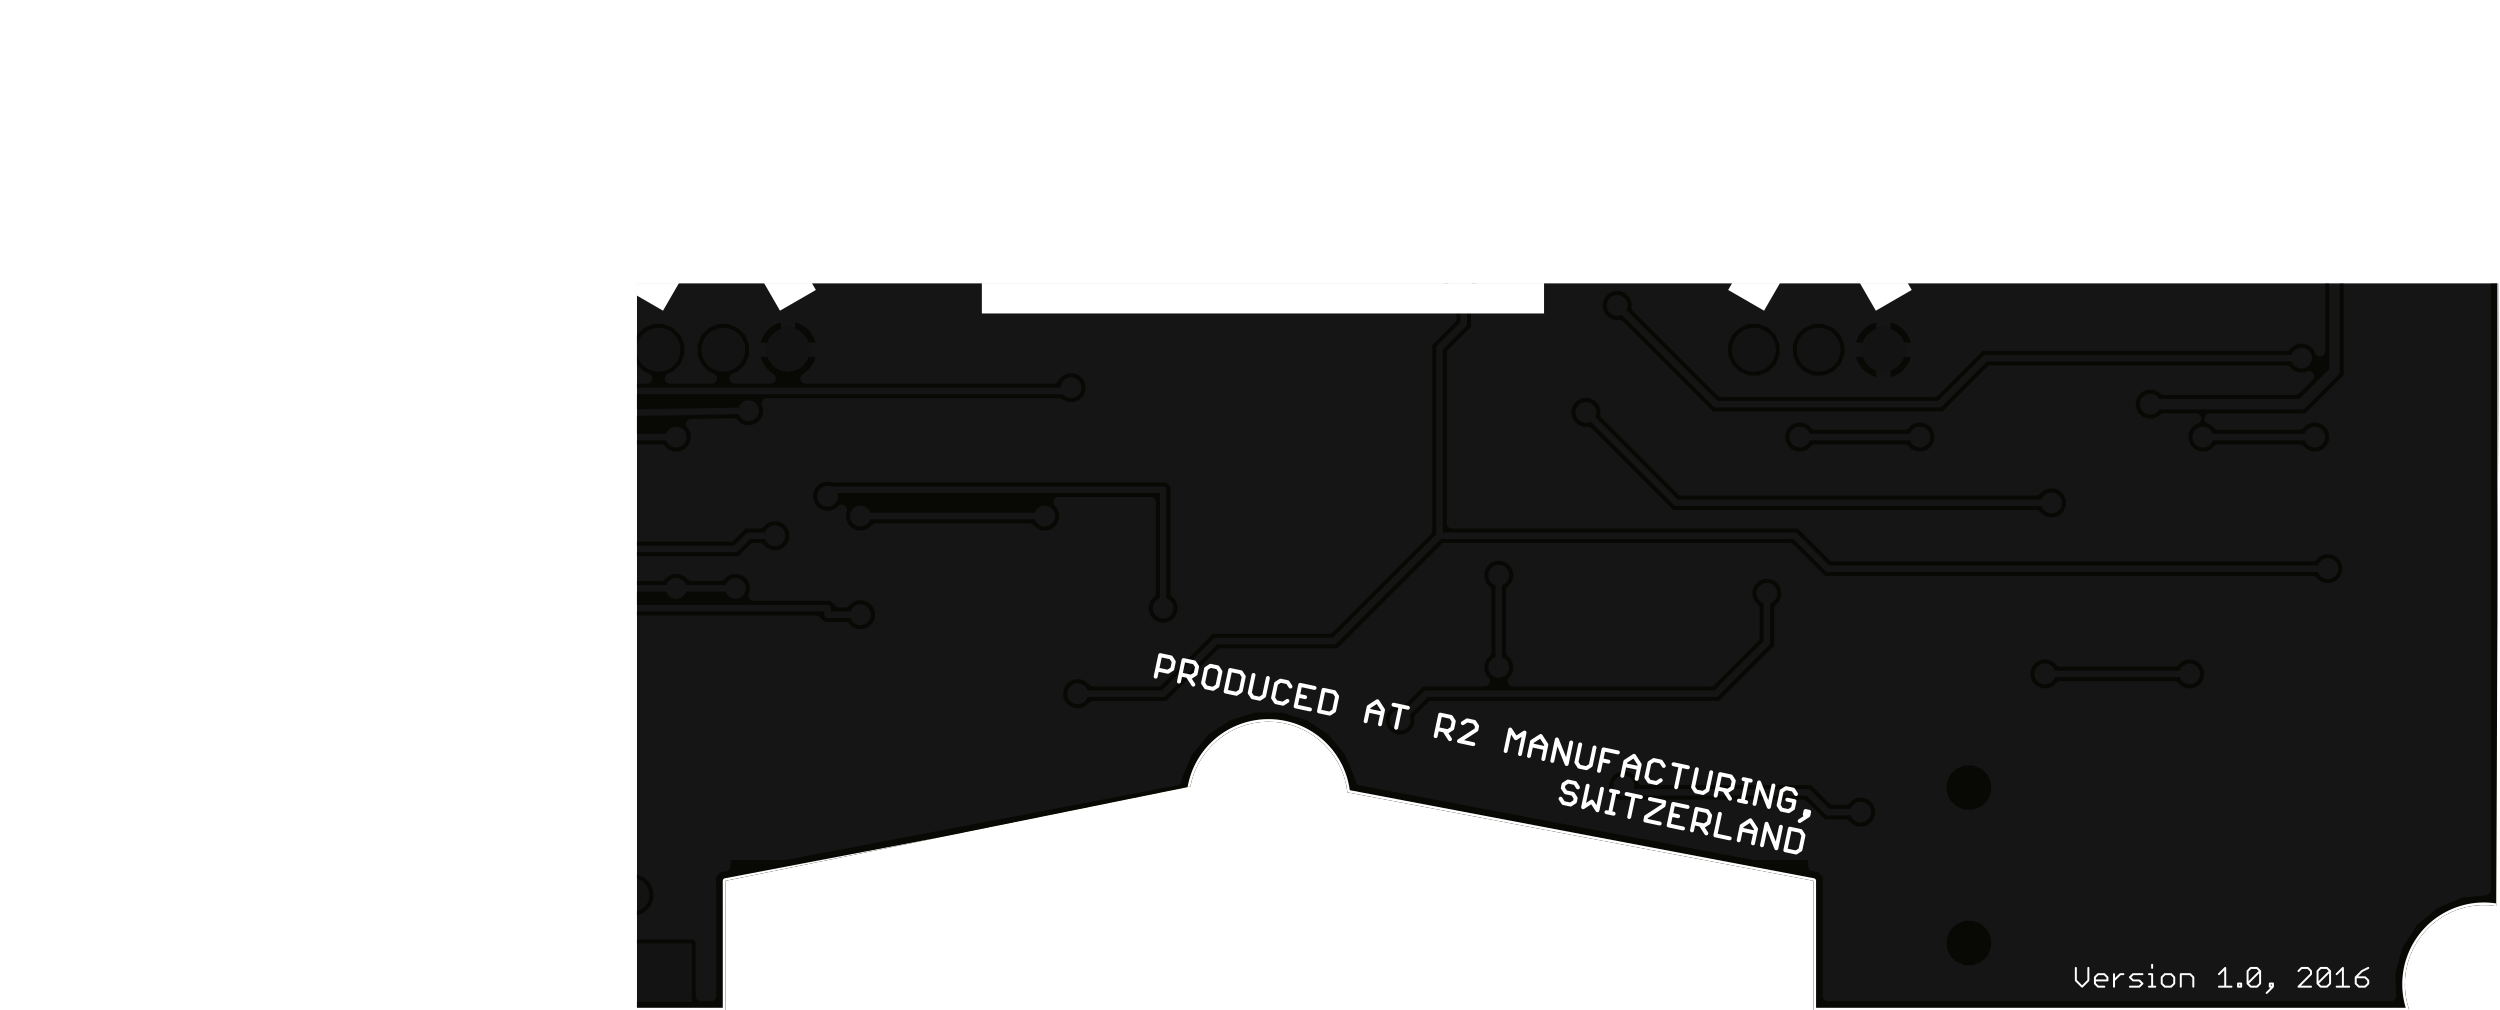 <svg xmlns="http://www.w3.org/2000/svg" id="SkYiIILex_bottom" fill-rule="evenodd" stroke-width="0" stroke-linecap="round" stroke-linejoin="round" xmlns:xlink="http://www.w3.org/1999/xlink" clip-rule="evenodd" viewBox="168.7 106.98 3799.21 1535.44"><defs><style>/*<![CDATA[ */.SkYiIILex_fr4 {color: #4D542C;}
.SkYiIILex_cu {color: lightgrey;}
.SkYiIILex_cf {color: silver;}
.SkYiIILex_sm {color: rgba(  0,   0,   0, 0.90);}
.SkYiIILex_ss {color: white;}
.SkYiIILex_sp {color: rgba(0, 0, 0, 0.0);}
.SkYiIILex_out {color: black;}/* ]]>*/</style><path id="SkzFsLIIll_pad-12" d="M37 15.326L15.326 37h-30.652L-37 15.326v-30.652L-15.326-37h30.652L37-15.326z"/><circle id="SkzFsLIIll_pad-13" r="33"/><path id="SkzFsLIIll_pad-14" d="M-62.99-62.99H62.99V62.99H-62.99z"/><circle id="SkzFsLIIll_pad-15" r="25.1"/><path id="SkzFsLIIll_pad-16" d="M-44.29-44.29h88.58v88.58h-88.58z"/><circle id="SkzFsLIIll_pad-19" r="15.845"/><circle id="SkzFsLIIll_pad-21" r="17.81"/><path id="SkzFsLIIll_pad-22" d="M-17.81-17.81h35.62v35.62h-35.62z"/><path id="SkzFsLIIll_pad-12" d="M37 15.326L15.326 37h-30.652L-37 15.326v-30.652L-15.326-37h30.652L37-15.326z"/><circle id="SkzFsLIIll_pad-13" r="33"/><path id="SkzFsLIIll_pad-14" d="M-62.99-62.99H62.99V62.99H-62.99z"/><circle id="SkzFsLIIll_pad-15" r="25.1"/><path id="SkzFsLIIll_pad-16" d="M-44.29-44.29h88.58v88.58h-88.58z"/><circle id="SkzFsLIIll_pad-19" r="15.845"/><circle id="SkzFsLIIll_pad-21" r="17.81"/><path id="SkzFsLIIll_pad-22" d="M-17.81-17.81h35.62v35.62h-35.62z"/><path id="BJQYj88Ilx_pad-15" d="M-427.165-220.47h854.33v440.94h-854.33z"/><path id="SkzFsLIIll_pad-12" d="M37 15.326L15.326 37h-30.652L-37 15.326v-30.652L-15.326-37h30.652L37-15.326z"/><circle id="SkzFsLIIll_pad-13" r="33"/><path id="SkzFsLIIll_pad-14" d="M-62.99-62.99H62.99V62.99H-62.99z"/><circle id="SkzFsLIIll_pad-15" r="25.1"/><path id="SkzFsLIIll_pad-16" d="M-44.29-44.29h88.58v88.58h-88.58z"/><circle id="SkzFsLIIll_pad-19" r="15.845"/><circle id="SkzFsLIIll_pad-21" r="17.81"/><path id="SkzFsLIIll_pad-22" d="M-17.81-17.81h35.62v35.62h-35.62z"/><path id="SkzFsLIIll_pad-12" d="M37 15.326L15.326 37h-30.652L-37 15.326v-30.652L-15.326-37h30.652L37-15.326z"/><circle id="SkzFsLIIll_pad-13" r="33"/><path id="SkzFsLIIll_pad-14" d="M-62.99-62.99H62.99V62.99H-62.99z"/><circle id="SkzFsLIIll_pad-15" r="25.1"/><path id="SkzFsLIIll_pad-16" d="M-44.29-44.29h88.58v88.58h-88.58z"/><circle id="SkzFsLIIll_pad-19" r="15.845"/><circle id="SkzFsLIIll_pad-21" r="17.81"/><path id="SkzFsLIIll_pad-22" d="M-17.81-17.81h35.62v35.62h-35.62z"/><path id="BJQYj88Ilx_pad-15" d="M-427.165-220.47h854.33v440.94h-854.33z"/><path id="SkzFsLIIll_pad-12" d="M37 15.326L15.326 37h-30.652L-37 15.326v-30.652L-15.326-37h30.652L37-15.326z"/><circle id="SkzFsLIIll_pad-13" r="33"/><path id="SkzFsLIIll_pad-14" d="M-62.99-62.99H62.99V62.99H-62.99z"/><circle id="SkzFsLIIll_pad-15" r="25.1"/><path id="SkzFsLIIll_pad-16" d="M-44.29-44.29h88.58v88.58h-88.58z"/><circle id="SkzFsLIIll_pad-19" r="15.845"/><circle id="SkzFsLIIll_pad-21" r="17.81"/><path id="SkzFsLIIll_pad-22" d="M-17.81-17.81h35.62v35.62h-35.62z"/><path id="SkzFsLIIll_pad-12" d="M37 15.326L15.326 37h-30.652L-37 15.326v-30.652L-15.326-37h30.652L37-15.326z"/><circle id="SkzFsLIIll_pad-13" r="33"/><path id="SkzFsLIIll_pad-14" d="M-62.99-62.99H62.99V62.99H-62.99z"/><circle id="SkzFsLIIll_pad-15" r="25.1"/><path id="SkzFsLIIll_pad-16" d="M-44.29-44.29h88.58v88.58h-88.58z"/><circle id="SkzFsLIIll_pad-19" r="15.845"/><circle id="SkzFsLIIll_pad-21" r="17.81"/><path id="SkzFsLIIll_pad-22" d="M-17.81-17.81h35.62v35.62h-35.62z"/><path id="BJQYj88Ilx_pad-15" d="M-427.165-220.47h854.33v440.94h-854.33z"/><path id="SkzFsLIIll_pad-12" d="M37 15.326L15.326 37h-30.652L-37 15.326v-30.652L-15.326-37h30.652L37-15.326z"/><circle id="SkzFsLIIll_pad-13" r="33"/><path id="SkzFsLIIll_pad-14" d="M-62.99-62.99H62.99V62.99H-62.99z"/><circle id="SkzFsLIIll_pad-15" r="25.1"/><path id="SkzFsLIIll_pad-16" d="M-44.29-44.29h88.58v88.58h-88.58z"/><circle id="SkzFsLIIll_pad-19" r="15.845"/><circle id="SkzFsLIIll_pad-21" r="17.81"/><path id="SkzFsLIIll_pad-22" d="M-17.81-17.81h35.62v35.62h-35.62z"/><path id="SkzFsLIIll_pad-12" d="M37 15.326L15.326 37h-30.652L-37 15.326v-30.652L-15.326-37h30.652L37-15.326z"/><circle id="SkzFsLIIll_pad-13" r="33"/><path id="SkzFsLIIll_pad-14" d="M-62.99-62.99H62.99V62.99H-62.99z"/><circle id="SkzFsLIIll_pad-15" r="25.1"/><path id="SkzFsLIIll_pad-16" d="M-44.29-44.29h88.58v88.58h-88.58z"/><circle id="SkzFsLIIll_pad-19" r="15.845"/><circle id="SkzFsLIIll_pad-21" r="17.81"/><path id="SkzFsLIIll_pad-22" d="M-17.81-17.81h35.62v35.62h-35.62z"/><path id="BJQYj88Ilx_pad-15" d="M-427.165-220.47h854.33v440.94h-854.33z"/><path id="H1BYiUUIxl_pad-12" d="M39 16.154L16.154 39h-32.308L-39 16.154v-32.308L-16.154-39h32.308L39-16.154z"/><circle id="H1BYiUUIxl_pad-13" r="35"/><path id="H1BYiUUIxl_pad-14" d="M-64.99-64.99H64.99V64.99H-64.99z"/><circle id="H1BYiUUIxl_pad-15" r="27.1"/><path id="H1BYiUUIxl_pad-16" d="M-46.29-46.29h92.58v92.58h-92.58z"/><circle id="H1BYiUUIxl_pad-18" r="25.62"/><path id="SkzFsLIIll_pad-12" d="M37 15.326L15.326 37h-30.652L-37 15.326v-30.652L-15.326-37h30.652L37-15.326z"/><circle id="SkzFsLIIll_pad-13" r="33"/><path id="SkzFsLIIll_pad-14" d="M-62.99-62.99H62.99V62.99H-62.99z"/><circle id="SkzFsLIIll_pad-15" r="25.1"/><path id="SkzFsLIIll_pad-16" d="M-44.29-44.29h88.58v88.58h-88.58z"/><circle id="SkzFsLIIll_pad-19" r="15.845"/><circle id="SkzFsLIIll_pad-21" r="17.81"/><path id="SkzFsLIIll_pad-22" d="M-17.81-17.81h35.62v35.62h-35.62z"/><path id="SkzFsLIIll_pad-12" d="M37 15.326L15.326 37h-30.652L-37 15.326v-30.652L-15.326-37h30.652L37-15.326z"/><circle id="SkzFsLIIll_pad-13" r="33"/><path id="SkzFsLIIll_pad-14" d="M-62.99-62.99H62.99V62.99H-62.99z"/><circle id="SkzFsLIIll_pad-15" r="25.1"/><path id="SkzFsLIIll_pad-16" d="M-44.29-44.29h88.58v88.58h-88.58z"/><circle id="SkzFsLIIll_pad-19" r="15.845"/><circle id="SkzFsLIIll_pad-21" r="17.81"/><path id="SkzFsLIIll_pad-22" d="M-17.81-17.81h35.62v35.62h-35.62z"/><path id="BJQYj88Ilx_pad-15" d="M-427.165-220.47h854.33v440.94h-854.33z"/><path id="SkzFsLIIll_pad-12" d="M37 15.326L15.326 37h-30.652L-37 15.326v-30.652L-15.326-37h30.652L37-15.326z"/><circle id="SkzFsLIIll_pad-13" r="33"/><path id="SkzFsLIIll_pad-14" d="M-62.99-62.99H62.99V62.99H-62.99z"/><circle id="SkzFsLIIll_pad-15" r="25.1"/><path id="SkzFsLIIll_pad-16" d="M-44.29-44.29h88.58v88.58h-88.58z"/><circle id="SkzFsLIIll_pad-19" r="15.845"/><circle id="SkzFsLIIll_pad-21" r="17.81"/><path id="SkzFsLIIll_pad-22" d="M-17.81-17.81h35.62v35.62h-35.62z"/><path id="SkzFsLIIll_pad-12" d="M37 15.326L15.326 37h-30.652L-37 15.326v-30.652L-15.326-37h30.652L37-15.326z"/><circle id="SkzFsLIIll_pad-13" r="33"/><path id="SkzFsLIIll_pad-14" d="M-62.99-62.99H62.99V62.99H-62.99z"/><circle id="SkzFsLIIll_pad-15" r="25.1"/><path id="SkzFsLIIll_pad-16" d="M-44.29-44.29h88.58v88.58h-88.58z"/><circle id="SkzFsLIIll_pad-19" r="15.845"/><circle id="SkzFsLIIll_pad-21" r="17.81"/><path id="SkzFsLIIll_pad-22" d="M-17.81-17.81h35.62v35.62h-35.62z"/><path id="BJQYj88Ilx_pad-15" d="M-427.165-220.47h854.33v440.94h-854.33z"/><path id="SkzFsLIIll_pad-12" d="M37 15.326L15.326 37h-30.652L-37 15.326v-30.652L-15.326-37h30.652L37-15.326z"/><circle id="SkzFsLIIll_pad-13" r="33"/><path id="SkzFsLIIll_pad-14" d="M-62.99-62.99H62.99V62.99H-62.99z"/><circle id="SkzFsLIIll_pad-15" r="25.1"/><path id="SkzFsLIIll_pad-16" d="M-44.29-44.29h88.58v88.58h-88.58z"/><circle id="SkzFsLIIll_pad-19" r="15.845"/><circle id="SkzFsLIIll_pad-21" r="17.81"/><path id="SkzFsLIIll_pad-22" d="M-17.81-17.81h35.62v35.62h-35.62z"/><path id="SkzFsLIIll_pad-12" d="M37 15.326L15.326 37h-30.652L-37 15.326v-30.652L-15.326-37h30.652L37-15.326z"/><circle id="SkzFsLIIll_pad-13" r="33"/><path id="SkzFsLIIll_pad-14" d="M-62.99-62.99H62.99V62.99H-62.99z"/><circle id="SkzFsLIIll_pad-15" r="25.1"/><path id="SkzFsLIIll_pad-16" d="M-44.29-44.29h88.58v88.58h-88.58z"/><circle id="SkzFsLIIll_pad-19" r="15.845"/><circle id="SkzFsLIIll_pad-21" r="17.81"/><path id="SkzFsLIIll_pad-22" d="M-17.81-17.81h35.62v35.62h-35.62z"/><path id="BJQYj88Ilx_pad-15" d="M-427.165-220.47h854.33v440.94h-854.33z"/><path id="SkzFsLIIll_pad-12" d="M37 15.326L15.326 37h-30.652L-37 15.326v-30.652L-15.326-37h30.652L37-15.326z"/><circle id="SkzFsLIIll_pad-13" r="33"/><path id="SkzFsLIIll_pad-14" d="M-62.99-62.99H62.99V62.99H-62.99z"/><circle id="SkzFsLIIll_pad-15" r="25.1"/><path id="SkzFsLIIll_pad-16" d="M-44.29-44.29h88.58v88.58h-88.58z"/><circle id="SkzFsLIIll_pad-19" r="15.845"/><circle id="SkzFsLIIll_pad-21" r="17.81"/><path id="SkzFsLIIll_pad-22" d="M-17.81-17.81h35.62v35.62h-35.62z"/><path id="SkzFsLIIll_pad-12" d="M37 15.326L15.326 37h-30.652L-37 15.326v-30.652L-15.326-37h30.652L37-15.326z"/><circle id="SkzFsLIIll_pad-13" r="33"/><path id="SkzFsLIIll_pad-14" d="M-62.99-62.99H62.99V62.99H-62.99z"/><circle id="SkzFsLIIll_pad-15" r="25.1"/><path id="SkzFsLIIll_pad-16" d="M-44.29-44.29h88.58v88.58h-88.58z"/><circle id="SkzFsLIIll_pad-19" r="15.845"/><circle id="SkzFsLIIll_pad-21" r="17.81"/><path id="SkzFsLIIll_pad-22" d="M-17.81-17.81h35.62v35.62h-35.62z"/><path id="BJQYj88Ilx_pad-15" d="M-427.165-220.47h854.33v440.94h-854.33z"/><path id="H1BYiUUIxl_pad-12" d="M39 16.154L16.154 39h-32.308L-39 16.154v-32.308L-16.154-39h32.308L39-16.154z"/><circle id="H1BYiUUIxl_pad-13" r="35"/><path id="H1BYiUUIxl_pad-14" d="M-64.99-64.99H64.99V64.99H-64.99z"/><circle id="H1BYiUUIxl_pad-15" r="27.1"/><path id="H1BYiUUIxl_pad-16" d="M-46.29-46.29h92.58v92.58h-92.58z"/><circle id="H1BYiUUIxl_pad-18" r="25.62"/><circle id="rknKjLLLll_pad-1" r="9.845"/><circle id="rknKjLLLll_pad-2" r="11.81"/><circle id="rknKjLLLll_pad-3" r="16.73"/><circle id="rknKjLLLll_pad-4" r="20"/><circle id="rknKjLLLll_pad-5" r="21.655"/><circle id="rknKjLLLll_pad-6" r="23.62"/><circle id="rknKjLLLll_pad-7" r="29.53"/><circle id="rknKjLLLll_pad-8" r="39.37"/><path id="SkzFsLIIll_pad-12" d="M37 15.326L15.326 37h-30.652L-37 15.326v-30.652L-15.326-37h30.652L37-15.326z"/><circle id="SkzFsLIIll_pad-13" r="33"/><path id="SkzFsLIIll_pad-14" d="M-62.99-62.99H62.99V62.99H-62.99z"/><circle id="SkzFsLIIll_pad-15" r="25.1"/><path id="SkzFsLIIll_pad-16" d="M-44.29-44.29h88.58v88.58h-88.58z"/><circle id="SkzFsLIIll_pad-19" r="15.845"/><circle id="SkzFsLIIll_pad-21" r="17.81"/><path id="SkzFsLIIll_pad-22" d="M-17.81-17.81h35.62v35.62h-35.62z"/><path id="SkzFsLIIll_pad-12" d="M37 15.326L15.326 37h-30.652L-37 15.326v-30.652L-15.326-37h30.652L37-15.326z"/><circle id="SkzFsLIIll_pad-13" r="33"/><path id="SkzFsLIIll_pad-14" d="M-62.99-62.99H62.99V62.99H-62.99z"/><circle id="SkzFsLIIll_pad-15" r="25.1"/><path id="SkzFsLIIll_pad-16" d="M-44.29-44.29h88.58v88.58h-88.58z"/><circle id="SkzFsLIIll_pad-19" r="15.845"/><circle id="SkzFsLIIll_pad-21" r="17.81"/><path id="SkzFsLIIll_pad-22" d="M-17.81-17.81h35.62v35.62h-35.62z"/><path id="BJQYj88Ilx_pad-15" d="M-427.165-220.47h854.33v440.94h-854.33z"/><path id="SkzFsLIIll_pad-12" d="M37 15.326L15.326 37h-30.652L-37 15.326v-30.652L-15.326-37h30.652L37-15.326z"/><circle id="SkzFsLIIll_pad-13" r="33"/><path id="SkzFsLIIll_pad-14" d="M-62.99-62.99H62.99V62.99H-62.99z"/><circle id="SkzFsLIIll_pad-15" r="25.1"/><path id="SkzFsLIIll_pad-16" d="M-44.29-44.29h88.58v88.58h-88.58z"/><circle id="SkzFsLIIll_pad-19" r="15.845"/><circle id="SkzFsLIIll_pad-21" r="17.81"/><path id="SkzFsLIIll_pad-22" d="M-17.81-17.81h35.62v35.62h-35.62z"/><path id="SkzFsLIIll_pad-12" d="M37 15.326L15.326 37h-30.652L-37 15.326v-30.652L-15.326-37h30.652L37-15.326z"/><circle id="SkzFsLIIll_pad-13" r="33"/><path id="SkzFsLIIll_pad-14" d="M-62.99-62.99H62.99V62.99H-62.99z"/><circle id="SkzFsLIIll_pad-15" r="25.1"/><path id="SkzFsLIIll_pad-16" d="M-44.29-44.29h88.58v88.58h-88.58z"/><circle id="SkzFsLIIll_pad-19" r="15.845"/><circle id="SkzFsLIIll_pad-21" r="17.81"/><path id="SkzFsLIIll_pad-22" d="M-17.81-17.81h35.62v35.62h-35.62z"/><path id="BJQYj88Ilx_pad-15" d="M-427.165-220.47h854.33v440.94h-854.33z"/><path id="SkzFsLIIll_pad-12" d="M37 15.326L15.326 37h-30.652L-37 15.326v-30.652L-15.326-37h30.652L37-15.326z"/><circle id="SkzFsLIIll_pad-13" r="33"/><path id="SkzFsLIIll_pad-14" d="M-62.99-62.99H62.99V62.99H-62.99z"/><circle id="SkzFsLIIll_pad-15" r="25.1"/><path id="SkzFsLIIll_pad-16" d="M-44.29-44.29h88.58v88.58h-88.58z"/><circle id="SkzFsLIIll_pad-19" r="15.845"/><circle id="SkzFsLIIll_pad-21" r="17.81"/><path id="SkzFsLIIll_pad-22" d="M-17.81-17.81h35.62v35.62h-35.62z"/><path id="SkzFsLIIll_pad-12" d="M37 15.326L15.326 37h-30.652L-37 15.326v-30.652L-15.326-37h30.652L37-15.326z"/><circle id="SkzFsLIIll_pad-13" r="33"/><path id="SkzFsLIIll_pad-14" d="M-62.99-62.99H62.99V62.99H-62.99z"/><circle id="SkzFsLIIll_pad-15" r="25.1"/><path id="SkzFsLIIll_pad-16" d="M-44.29-44.29h88.58v88.58h-88.58z"/><circle id="SkzFsLIIll_pad-19" r="15.845"/><circle id="SkzFsLIIll_pad-21" r="17.81"/><path id="SkzFsLIIll_pad-22" d="M-17.81-17.81h35.62v35.62h-35.62z"/><path id="BJQYj88Ilx_pad-15" d="M-427.165-220.47h854.33v440.94h-854.33z"/><path id="SkzFsLIIll_pad-12" d="M37 15.326L15.326 37h-30.652L-37 15.326v-30.652L-15.326-37h30.652L37-15.326z"/><circle id="SkzFsLIIll_pad-13" r="33"/><path id="SkzFsLIIll_pad-14" d="M-62.99-62.99H62.99V62.99H-62.99z"/><circle id="SkzFsLIIll_pad-15" r="25.1"/><path id="SkzFsLIIll_pad-16" d="M-44.29-44.29h88.58v88.58h-88.58z"/><circle id="SkzFsLIIll_pad-19" r="15.845"/><circle id="SkzFsLIIll_pad-21" r="17.81"/><path id="SkzFsLIIll_pad-22" d="M-17.81-17.81h35.62v35.62h-35.62z"/><path id="SkzFsLIIll_pad-12" d="M37 15.326L15.326 37h-30.652L-37 15.326v-30.652L-15.326-37h30.652L37-15.326z"/><circle id="SkzFsLIIll_pad-13" r="33"/><path id="SkzFsLIIll_pad-14" d="M-62.99-62.99H62.99V62.99H-62.99z"/><circle id="SkzFsLIIll_pad-15" r="25.1"/><path id="SkzFsLIIll_pad-16" d="M-44.29-44.29h88.58v88.58h-88.58z"/><circle id="SkzFsLIIll_pad-19" r="15.845"/><circle id="SkzFsLIIll_pad-21" r="17.81"/><path id="SkzFsLIIll_pad-22" d="M-17.81-17.81h35.62v35.62h-35.62z"/><path id="BJQYj88Ilx_pad-15" d="M-427.165-220.47h854.33v440.94h-854.33z"/><path id="H1BYiUUIxl_pad-12" d="M39 16.154L16.154 39h-32.308L-39 16.154v-32.308L-16.154-39h32.308L39-16.154z"/><circle id="H1BYiUUIxl_pad-13" r="35"/><path id="H1BYiUUIxl_pad-14" d="M-64.99-64.99H64.99V64.99H-64.99z"/><circle id="H1BYiUUIxl_pad-15" r="27.1"/><path id="H1BYiUUIxl_pad-16" d="M-46.29-46.29h92.58v92.58h-92.58z"/><circle id="H1BYiUUIxl_pad-18" r="25.62"/><path id="SkzFsLIIll_pad-12" d="M37 15.326L15.326 37h-30.652L-37 15.326v-30.652L-15.326-37h30.652L37-15.326z"/><circle id="SkzFsLIIll_pad-13" r="33"/><path id="SkzFsLIIll_pad-14" d="M-62.99-62.99H62.99V62.99H-62.99z"/><circle id="SkzFsLIIll_pad-15" r="25.1"/><path id="SkzFsLIIll_pad-16" d="M-44.29-44.29h88.58v88.58h-88.58z"/><circle id="SkzFsLIIll_pad-19" r="15.845"/><circle id="SkzFsLIIll_pad-21" r="17.81"/><path id="SkzFsLIIll_pad-22" d="M-17.81-17.81h35.62v35.62h-35.62z"/><path id="SkzFsLIIll_pad-12" d="M37 15.326L15.326 37h-30.652L-37 15.326v-30.652L-15.326-37h30.652L37-15.326z"/><circle id="SkzFsLIIll_pad-13" r="33"/><path id="SkzFsLIIll_pad-14" d="M-62.99-62.99H62.99V62.99H-62.99z"/><circle id="SkzFsLIIll_pad-15" r="25.1"/><path id="SkzFsLIIll_pad-16" d="M-44.29-44.29h88.58v88.58h-88.58z"/><circle id="SkzFsLIIll_pad-19" r="15.845"/><circle id="SkzFsLIIll_pad-21" r="17.81"/><path id="SkzFsLIIll_pad-22" d="M-17.81-17.81h35.62v35.62h-35.62z"/><path id="BJQYj88Ilx_pad-15" d="M-427.165-220.47h854.33v440.94h-854.33z"/><path id="SkzFsLIIll_pad-12" d="M37 15.326L15.326 37h-30.652L-37 15.326v-30.652L-15.326-37h30.652L37-15.326z"/><circle id="SkzFsLIIll_pad-13" r="33"/><path id="SkzFsLIIll_pad-14" d="M-62.99-62.99H62.99V62.99H-62.99z"/><circle id="SkzFsLIIll_pad-15" r="25.1"/><path id="SkzFsLIIll_pad-16" d="M-44.29-44.29h88.58v88.58h-88.58z"/><circle id="SkzFsLIIll_pad-19" r="15.845"/><circle id="SkzFsLIIll_pad-21" r="17.81"/><path id="SkzFsLIIll_pad-22" d="M-17.81-17.81h35.62v35.62h-35.62z"/><path id="SkzFsLIIll_pad-12" d="M37 15.326L15.326 37h-30.652L-37 15.326v-30.652L-15.326-37h30.652L37-15.326z"/><circle id="SkzFsLIIll_pad-13" r="33"/><path id="SkzFsLIIll_pad-14" d="M-62.99-62.99H62.99V62.99H-62.99z"/><circle id="SkzFsLIIll_pad-15" r="25.1"/><path id="SkzFsLIIll_pad-16" d="M-44.29-44.29h88.58v88.58h-88.58z"/><circle id="SkzFsLIIll_pad-19" r="15.845"/><circle id="SkzFsLIIll_pad-21" r="17.81"/><path id="SkzFsLIIll_pad-22" d="M-17.81-17.81h35.62v35.62h-35.62z"/><path id="BJQYj88Ilx_pad-15" d="M-427.165-220.47h854.33v440.94h-854.33z"/><path id="SkzFsLIIll_pad-12" d="M37 15.326L15.326 37h-30.652L-37 15.326v-30.652L-15.326-37h30.652L37-15.326z"/><circle id="SkzFsLIIll_pad-13" r="33"/><path id="SkzFsLIIll_pad-14" d="M-62.99-62.99H62.99V62.99H-62.99z"/><circle id="SkzFsLIIll_pad-15" r="25.1"/><path id="SkzFsLIIll_pad-16" d="M-44.29-44.29h88.58v88.58h-88.58z"/><circle id="SkzFsLIIll_pad-19" r="15.845"/><circle id="SkzFsLIIll_pad-21" r="17.81"/><path id="SkzFsLIIll_pad-22" d="M-17.81-17.81h35.62v35.62h-35.62z"/><path id="SkzFsLIIll_pad-12" d="M37 15.326L15.326 37h-30.652L-37 15.326v-30.652L-15.326-37h30.652L37-15.326z"/><circle id="SkzFsLIIll_pad-13" r="33"/><path id="SkzFsLIIll_pad-14" d="M-62.99-62.99H62.99V62.99H-62.99z"/><circle id="SkzFsLIIll_pad-15" r="25.1"/><path id="SkzFsLIIll_pad-16" d="M-44.29-44.29h88.58v88.58h-88.58z"/><circle id="SkzFsLIIll_pad-19" r="15.845"/><circle id="SkzFsLIIll_pad-21" r="17.81"/><path id="SkzFsLIIll_pad-22" d="M-17.81-17.81h35.62v35.62h-35.62z"/><path id="BJQYj88Ilx_pad-15" d="M-427.165-220.47h854.33v440.94h-854.33z"/><path id="SkzFsLIIll_pad-12" d="M37 15.326L15.326 37h-30.652L-37 15.326v-30.652L-15.326-37h30.652L37-15.326z"/><circle id="SkzFsLIIll_pad-13" r="33"/><path id="SkzFsLIIll_pad-14" d="M-62.99-62.99H62.99V62.99H-62.99z"/><circle id="SkzFsLIIll_pad-15" r="25.1"/><path id="SkzFsLIIll_pad-16" d="M-44.29-44.29h88.58v88.58h-88.58z"/><circle id="SkzFsLIIll_pad-19" r="15.845"/><circle id="SkzFsLIIll_pad-21" r="17.81"/><path id="SkzFsLIIll_pad-22" d="M-17.81-17.81h35.62v35.62h-35.62z"/><path id="SkzFsLIIll_pad-12" d="M37 15.326L15.326 37h-30.652L-37 15.326v-30.652L-15.326-37h30.652L37-15.326z"/><circle id="SkzFsLIIll_pad-13" r="33"/><path id="SkzFsLIIll_pad-14" d="M-62.99-62.99H62.99V62.99H-62.99z"/><circle id="SkzFsLIIll_pad-15" r="25.1"/><path id="SkzFsLIIll_pad-16" d="M-44.29-44.29h88.58v88.58h-88.58z"/><circle id="SkzFsLIIll_pad-19" r="15.845"/><circle id="SkzFsLIIll_pad-21" r="17.81"/><path id="SkzFsLIIll_pad-22" d="M-17.81-17.81h35.62v35.62h-35.62z"/><path id="BJQYj88Ilx_pad-15" d="M-427.165-220.47h854.33v440.94h-854.33z"/><path id="H1BYiUUIxl_pad-12" d="M39 16.154L16.154 39h-32.308L-39 16.154v-32.308L-16.154-39h32.308L39-16.154z"/><circle id="H1BYiUUIxl_pad-13" r="35"/><path id="H1BYiUUIxl_pad-14" d="M-64.99-64.99H64.99V64.99H-64.99z"/><circle id="H1BYiUUIxl_pad-15" r="27.1"/><path id="H1BYiUUIxl_pad-16" d="M-46.29-46.29h92.58v92.58h-92.58z"/><circle id="H1BYiUUIxl_pad-18" r="25.62"/><circle id="rknKjLLLll_pad-1" r="9.845"/><circle id="rknKjLLLll_pad-2" r="11.81"/><circle id="rknKjLLLll_pad-3" r="16.73"/><circle id="rknKjLLLll_pad-4" r="20"/><circle id="rknKjLLLll_pad-5" r="21.655"/><circle id="rknKjLLLll_pad-6" r="23.62"/><circle id="rknKjLLLll_pad-7" r="29.53"/><circle id="rknKjLLLll_pad-8" r="39.37"/><g id="SkYiIILex_bottom_cu"><path fill="none" stroke-width="8" d="M168.7 1642.42h3799.21"/><path fill="none" stroke-width="7.87" d="M306.5 106.98l.93 2.77.87 2.79.8 2.8.73 2.83.66 2.84.59 2.86.53 2.87.45 2.89.38 2.89.32 2.9.24 2.91.17 2.92.1 2.91.03 2.92-.04 2.92-.11 2.92-.19 2.91-.25 2.91-.33 2.9-.39 2.89-.47 2.89-.53 2.87-.6 2.85-.68 2.84-.74 2.82-.81 2.81-.88 2.78-.95 2.76-1.01 2.74-1.08 2.71-1.14 2.69-1.21 2.66-1.28 2.62-1.33 2.6-1.4 2.56-1.46 2.53-1.53 2.49-1.58 2.45-1.64 2.41-1.7 2.38-1.76 2.33-1.81 2.29-1.87 2.24-1.92 2.2-1.98 2.14-2.03 2.11-2.07 2.05-2.13 2-2.17 1.94-2.22 1.9-2.27 1.84-2.31 1.78-2.35 1.73-2.4 1.67-2.43 1.61-2.48 1.55-2.5 1.49-2.55 1.43-2.58 1.37-2.61 1.31-2.64 1.24-2.68 1.17-2.69 1.11-2.73 1.05-2.75.98-2.77.91-2.8.84-2.81.77-2.84.71-2.84.64-2.87.57-2.87.5-2.89.42-2.9.36-2.9.29-2.91.22-2.92.14-2.92.08h-2.92l-2.92-.06-2.91-.14-2.91-.21-2.91-.28-2.9-.35-2.89-.42-2.87-.49-2.87-.56m0 .01v1377.95M1212.01 303.84l708.27 134.41.36 2.94.44 2.93.5 2.92.58 2.91.65 2.89.72 2.87.79 2.86.86 2.83.93 2.81 1 2.79 1.07 2.77 1.13 2.74 1.2 2.7 1.27 2.68 1.33 2.65 1.4 2.61 1.46 2.58 1.53 2.54 1.58 2.5 1.65 2.47 1.7 2.42 1.77 2.38 1.82 2.34 1.88 2.29 1.94 2.24 1.99 2.19 2.04 2.15 2.1 2.1 2.14 2.04 2.2 1.99 2.24 1.93 2.29 1.88 2.34 1.83 2.38 1.76 2.42 1.71 2.46 1.64 2.51 1.59 2.54 1.52 2.58 1.46 2.61 1.4 2.65 1.33 2.68 1.27 2.7 1.2 2.74 1.13 2.77 1.07 2.79.99 2.81.93 2.84.86 2.85.79 2.88.72 2.89.65 2.9.58 2.92.51 2.93.43 2.94.36 2.95.29 2.96.22 2.96.15 2.96.07h2.96l2.96-.07 2.96-.15 2.96-.22 2.95-.29 2.94-.36 2.93-.43 2.92-.51 2.9-.58 2.89-.65 2.88-.72 2.85-.79 2.84-.86 2.81-.93 2.79-.99 2.77-1.07 2.74-1.13 2.7-1.2 2.68-1.27 2.65-1.33 2.61-1.4 2.58-1.46 2.54-1.52 2.51-1.59 2.46-1.64 2.42-1.71 2.38-1.76 2.34-1.83 2.29-1.88 2.24-1.93 2.2-1.99 2.14-2.04 2.1-2.1 2.04-2.15 1.99-2.19 1.94-2.24 1.88-2.29 1.82-2.34 1.77-2.38 1.7-2.42 1.65-2.47 1.58-2.5 1.53-2.54 1.46-2.58 1.4-2.61 1.33-2.65 1.27-2.68 1.2-2.7 1.13-2.74 1.07-2.77 1-2.79.93-2.81.86-2.83.79-2.86.72-2.87.65-2.89.58-2.91.5-2.92.44-2.93.36-2.94 705.27-134.41V106.99h905.51l-.91 2.79-.85 2.82-.79 2.84-.71 2.86-.64 2.87-.57 2.89-.5 2.9-.43 2.91-.36 2.92-.29 2.93-.21 2.93-.15 2.94-.07 2.95v2.94l.07 2.94.14 2.94.22 2.94.28 2.93.36 2.92.43 2.91.5 2.9.56 2.89.64 2.87.71 2.86.78 2.84.85 2.82.92 2.79.98 2.78 1.05 2.75 1.12 2.72 1.19 2.69 1.24 2.67 1.32 2.63 1.38 2.6 1.44 2.57 1.5 2.53 1.57 2.49 1.62 2.46 1.68 2.41 1.75 2.38 1.8 2.32 1.85 2.29 1.91 2.24 1.97 2.19 2.02 2.14 2.07 2.09 2.12 2.05 2.17 1.99 2.21 1.93 2.27 1.88 2.3 1.83 2.36 1.77 2.39 1.71 2.44 1.65 2.47 1.59 2.52 1.54 2.55 1.47 2.58 1.4 2.62 1.35 2.65 1.28 2.68 1.21 2.71 1.15 2.74 1.08 2.76 1.02 2.79.95 2.81.87 2.83.82 2.85.74 2.86.67 2.88.6 2.9.53 2.91.46 2.91.39 2.93.32 2.93.25 2.94.17 2.94.11 2.95.03 2.94-.04 2.94-.11 2.94-.18 2.93-.26 2.93-.32 2.91-.4 2.91-.47 2.89-.54v748.03h59.05v629.92M1212.01 303.84V106.99H306.5"/><use x="3700.59" y="754.23" xlink:href="#SkzFsLIIll_pad-12"/><use x="3800.59" y="754.23" xlink:href="#SkzFsLIIll_pad-12"/><use x="3800.59" y="854.23" xlink:href="#SkzFsLIIll_pad-12"/><use x="3700.59" y="854.23" xlink:href="#SkzFsLIIll_pad-12"/><use x="3700.59" y="954.23" xlink:href="#SkzFsLIIll_pad-12"/><use x="3800.59" y="954.23" xlink:href="#SkzFsLIIll_pad-12"/><use x="2967.13" y="1110.93" xlink:href="#SkzFsLIIll_pad-13"/><use x="2868.7" y="1110.93" xlink:href="#SkzFsLIIll_pad-13"/><use x="2770.28" y="1110.93" xlink:href="#SkzFsLIIll_pad-13"/><use x="1302.56" y="1110.93" xlink:href="#SkzFsLIIll_pad-13"/><use x="1204.13" y="1110.93" xlink:href="#SkzFsLIIll_pad-13"/><use x="1105.71" y="1110.93" xlink:href="#SkzFsLIIll_pad-13"/><use x="1026.97" y="1386.52" xlink:href="#SkzFsLIIll_pad-14"/><use x="1381.3" y="1386.52" xlink:href="#SkzFsLIIll_pad-14"/><use x="2691.54" y="1386.52" xlink:href="#SkzFsLIIll_pad-14"/><use x="3045.87" y="1386.52" xlink:href="#SkzFsLIIll_pad-14"/><use x="3006.3" y="282.3" xlink:href="#SkzFsLIIll_pad-15"/><use x="3197.24" y="282.3" xlink:href="#SkzFsLIIll_pad-15"/><use x="3242.52" y="164.19" xlink:href="#SkzFsLIIll_pad-16"/><use x="2961.02" y="164.19" xlink:href="#SkzFsLIIll_pad-16"/><path fill="none" d="M952.17 209.35l.02.97.06.97.1.96.14.96.18.96.21.94.26.94.29.92.34.91.36.9.41.88.44.86.48.85.51.82.54.81.58.78.61.75.63.73.67.71.7.67.72.65.75.61.78.59.79.55.82.52.84.48.86.45.88.42.89.38.91.34.92.3.93.27.95.22.95.19.96.15.96.11.97.07.97.03.97-.01.97-.05.96-.09.96-.13.96-.17.95-.21.93-.24.93-.29.92-.32.9-.36.88-.39.87-.44.85-.46.83-.51.81-.53.78-.57.77-.6.73-.63.71-.66.68-.69.66-.72.62-.74.59-.77.56-.79.53-.82.5-.83.45-.86.43-.87.39-.89.35-.9.31-.92.27-.93.24-.94.2-.95.16-.96.12-.96.08-.97.04-.97v-.96l-.04-.97-.08-.97-.12-.96-.16-.96-.2-.95-.24-.94-.27-.93-.31-.92-.35-.9-.39-.89-.43-.87-.45-.86-.5-.83-.53-.82-.56-.79-.59-.77-.62-.74-.66-.72-.68-.69-.71-.66-.73-.63-.77-.6-.78-.57-.81-.53-.83-.51-.85-.46-.87-.44-.88-.39-.9-.36-.92-.32-.93-.29-.93-.24-.95-.21-.96-.17-.96-.13-.96-.09-.97-.05-.97-.01-.97.03-.97.07-.96.11-.96.15-.95.19-.95.22-.93.27-.92.3-.91.34-.89.38-.88.42-.86.45-.84.48-.82.52-.79.55-.78.59-.75.61-.72.65-.7.67-.67.71-.63.73-.61.75-.58.78-.54.81-.51.82-.48.85-.44.86-.41.88-.36.9-.34.91-.29.92-.26.94-.21.94-.18.96-.14.96-.1.96-.06.97-.02.97m0 236.22l.02.97.06.97.1.96.14.96.18.96.21.94.26.94.29.92.34.91.36.9.41.88.44.86.48.85.51.82.54.81.58.78.61.75.63.73.67.71.7.67.72.65.75.61.78.59.79.55.82.52.84.48.86.45.88.42.89.38.91.34.92.3.93.27.95.22.95.19.96.15.96.11.97.07.97.03.97-.01.97-.05.96-.09.96-.13.96-.17.95-.21.93-.24.93-.29.92-.32.9-.36.88-.39.87-.44.85-.46.83-.51.81-.53.78-.57.77-.6.73-.63.71-.66.68-.69.66-.72.62-.74.59-.77.56-.79.53-.82.5-.83.45-.86.43-.87.39-.89.35-.9.31-.92.27-.93.24-.94.2-.95.16-.96.12-.96.08-.97.04-.97v-.96l-.04-.97-.08-.97-.12-.96-.16-.96-.2-.95-.24-.94-.27-.93-.31-.92-.35-.9-.39-.89-.43-.87-.45-.86-.5-.83-.53-.82-.56-.79-.59-.77-.62-.74-.66-.72-.68-.69-.71-.66-.73-.63-.77-.6-.78-.57-.81-.53-.83-.51-.85-.46-.87-.44-.88-.39-.9-.36-.92-.32-.93-.29-.93-.24-.95-.21-.96-.17-.96-.13-.96-.09-.97-.05-.97-.01-.97.03-.97.07-.96.11-.96.15-.95.19-.95.22-.93.27-.92.3-.91.34-.89.38-.88.42-.86.45-.84.48-.82.52-.79.55-.78.59-.75.61-.72.65-.7.67-.67.71-.63.73-.61.75-.58.78-.54.81-.51.82-.48.85-.44.86-.41.88-.36.9-.34.91-.29.92-.26.94-.21.94-.18.96-.14.96-.1.96-.06.97-.02.97"/><path fill="none" stroke-width="16" d="M934.17 443.86H190.64m0-15.98h747.43m2.43-5.89l11.71-11.7 15.3-6.34h16.56l15.29 6.34 11.71 11.7 6.34 15.3v16.56l-6.34 15.3-11.71 11.71-15.29 6.33h-16.56l-15.3-6.33-11.71-11.71-6.33-15.3v-16.56l6.33-15.3m10.11-10.1H190.64m0-15.98h922.45m1.89-4.57l8.39-8.39 10.97-4.54h11.87l10.97 4.54 6.3 6.3h34.67l30 30h264.16l2.03-.84h11.87l10.97 4.54 8.39 8.39 4.55 10.97v11.87l-4.55 10.97-8.39 8.4-10.97 4.54h-11.87l-10.97-4.54-8.39-8.4-3.28-7.9h-259.29l-11.13-11.13-18.87-18.87h-18.93l-6.3 6.3-10.97 4.54h-11.87l-10.97-4.54-8.39-8.4-4.55-10.97v-11.87l4.55-10.97m15.7-11.42H190.64m0-15.98h1220.39m84.23 15.98h-345.39m54.93 15.99h374.69m-57.38 31.97h225.85m84.23 15.98h-302.07m-2.35 15.99h372.83m.19 1.67l-.53-4.74-598.45-113.57h-89.8v-17.04l-2.07-.39h-7.02l-1.64-1.65-2.29-.43-3.95-5.81-4.97-4.96v-2.33l-1.31-1.92 1.31-6.9V128.93H334.68l1.25 34.38-11.36 41.72-23.26 36.45-33.04 27.88-39.84 16.8-37.79 3.68v1330.58h3755.34v-585.98h-46.21l-12.85-12.85V289.65l-37.72-3.9-39.61-16.88-32.87-27.8-23.2-36.27-11.47-41.5 1.03-34.37h-442.27v85.35l-8.2 8.2h-100.18l-8.2-8.2v-85.35h-164.92v85.35l-8.2 8.2h-100.18l-8.2-8.2v-85.35h-15.24v172.84l1.31 6.89-1.31 1.93v2.34l-4.96 4.96-3.95 5.8-2.29.43-1.65 1.66h-7.02l-2.07.39v17.04h-89.4l-595.86 113.56-.53 4.75-16.44 38.61-26.87 32.24-35 23.14-40.19 12.08h-41.97l-40.18-12.08-35.01-23.14-26.87-32.24-16.44-38.61m6.09 14.31h-395.21m-22.78 0h-484.5m10.54-15.98h457.85m-145.99-111.9H190.64m0-15.98h1021.37m-18.88-15.99H190.64m0-15.99h999.43m0-15.98H233.53M269.86 268.02h920.21m0-15.98H288.8M304.77 236.05h638.86m-3.13-3.12l-6.33-15.3v-16.56l6.33-15.3 11.71-11.71 15.3-6.33h16.56l15.29 6.33 11.71 11.71 6.34 15.3v16.56l-6.34 15.3-11.71 11.71-15.29 6.33h-16.56l-15.3-6.33-11.71-11.71m-5.32-12.86H314.97M324.82 204.08h609.35m5.37-15.98H329.18m4.35-15.99h623.39m37.73 0h195.42m0-15.98h-854.4M335.09 140.14h854.98m0 47.96h-178.03m5.37 15.98h172.66m0 15.99H1016.4m-8.45 15.98h182.12m30.72 175.84h442.94m151.25 119.45l8.39-8.39 10.97-4.54h11.87l10.97 4.54 8.39 8.39 4.55 10.97v11.87l-4.55 10.97-8.39 8.4-10.97 4.54h-8.91l-29.15 29.16h-96.67l4.09 4.09 4.55 10.97v11.87l-4.55 10.97-6.29 6.3v93.59l6.29 6.3 4.55 10.97v11.87l-4.55 10.97-8.39 8.4-10.97 4.54h-11.87l-10.97-4.54-8.39-8.4-4.55-10.97v-11.87l4.55-10.97 6.3-6.3v-93.59l-6.3-6.3-4.55-10.97v-11.87l4.55-10.97 4.09-4.09h-300.92l-66.37 66.37v43.92l6.29 6.3 4.55 10.97v11.87l-4.55 10.97-8.39 8.4-10.97 4.54h-11.87l-10.97-4.54-8.39-8.4-4.55-10.97v-11.87l4.55-10.97 6.3-6.3v-59.66l77.5-77.5 11.13-11.13h440l18.02-18.03v-8.91l4.55-10.97m-3.49 8.43H190.64m0-15.98h1631.89m35.49 0h78.92m18.35 15.98h-86.22m.4 15.99h110.45M1923.62 507.8H190.64m0-15.98h1723.05M1805.9 555.76H190.64m0 15.98h1159.27m-15.98 15.99H190.64m0 15.98H614m.98-2.37l8.39-8.39 10.97-4.54h11.87l10.97 4.54 6.3 6.3h173.59l6.3-6.3 10.97-4.54h11.87l10.97 4.54 8.39 8.39 4.55 10.97v11.87l-4.55 10.97-8.39 8.4-10.97 4.54h-11.87l-10.97-4.54-6.3-6.3H663.48l-6.3 6.3-10.97 4.54h-11.87l-10.97-4.54-8.39-8.4-4.55-10.97v-11.87l4.55-10.97m-4.55 18.36H190.64m0 15.98h424.87M453.48 759.25h744.67l50 50h524.26l148.87-148.87 11.13-11.13h180l68.87-68.87 11.13-11.13h114.66l6.3-6.3 10.97-4.54h11.87l10.97 4.54 8.39 8.39 4.55 10.97v11.87l-4.55 10.97-8.39 8.4-10.97 4.54h-11.87l-10.97-4.54-6.3-6.3h-98.92l-80 80h-180l-148.87 148.87v285.27l-11.13 11.13-25.65 25.65v28.58h10.13l8.2 8.2v47.22l-8.2 8.2h-47.22l-8.21-8.2v-47.22l7.3-7.3v-45.22l11.13-11.13 25.65-25.65v-258.4h-528.87l-11.13-11.13-38.87-38.87H453.48l-6.3 6.3-10.97 4.54h-11.87l-10.97-4.54-8.39-8.4-4.55-10.97v-11.87l4.55-10.97 8.39-8.39 10.97-4.54h11.87l10.97 4.54 6.3 6.3m-49.42 4.31H190.64m0-15.98H1253.3m.97-15.99H190.64m0-15.98h1073.14m0-15.99H190.64m0-15.98h1073.14m0-15.99H190.64m0-15.98h1079.35m15.98-15.99H885.04m5.08-15.98h411.84m15.98-15.99H886.56m60.63-127.88H190.64m0-15.98h746.01m64.32-47.96h109.46m7.27 15.99h-104.19m3.9 15.98h181.61m-15.99-15.98h-20.18M1355.7 619.7h305.82m-.47 15.98h-321.34m-15.98 15.99h347.55m0 15.98h-363.54m-5.96 15.99h369.5m0 15.98h-369.5m0 15.99h369.5m0 15.98h-360m.97 15.99h356.49m-8.31 15.98h-358.27m-38.77 0h-60.93m15.99 15.99h444.21m15.51 15.98h-443.74m-21.77 31.97H190.64m0-15.98h1006.04m31.97 31.97H190.64m0 15.98h636.21m-1.87 1.87l8.39-8.39 10.97-4.54h11.87l10.97 4.54 6.3 6.3h554.67l126.65 126.66h8.91l10.97 4.54 8.39 8.39 4.55 10.97v11.87l-4.55 10.97-8.39 8.4-10.97 4.54h-11.87l-10.97-4.54-8.39-8.4-4.55-10.97v-8.9l-115.52-115.53H873.48l-6.3 6.3-10.97 4.54h-11.87l-10.97-4.54-8.39-8.4-4.55-10.97v-11.87l4.55-10.97m-4.55 14.12H190.64m0 15.98h632.8m19.3 15.99h-652.1m0 15.98h1247.93m-15.98-15.98H857.81m-132.24 103.91l4.55 10.97v11.87l-4.55 10.97-8.39 8.4-10.97 4.54h-11.87l-10.97-4.54-3.3-3.3H479.39l-20.36 20.35 5.31-2.19h11.87l10.97 4.54 6.3 6.3h448.93l58.87-58.87 11.13-11.13h355.74l139.15 139.16h8.91l10.97 4.54 8.39 8.39 4.55 10.97v11.87l-4.55 10.97-8.39 8.4-10.97 4.54h-11.87l-10.97-4.54-8.39-8.4-4.55-10.97v-8.9l-128.02-128.03h-324.26l-70 70H493.48l-6.3 6.3-10.97 4.54h-11.87l-10.97-4.54-8.39-8.4-2.7-6.52v287.81h1.61l8.2 8.2v47.22l-8.2 8.2h-47.22l-8.21-8.2v-47.22l8.21-8.2h1.61v-327.3l12.88-12.89 50-50h148.73l-6.52-2.7-6.3-6.3H473.48l-6.3 6.3-10.97 4.54h-11.87l-10.97-4.54-8.39-8.4-4.55-10.97v-11.87l4.55-10.97 8.39-8.39 10.97-4.54h11.87l10.97 4.54 6.3 6.3h123.59l6.3-6.3 10.97-4.54h11.87l10.97 4.54 8.39 8.39 4.55 10.97v11.87l-4.55 10.97-8.39 8.4-6.52 2.7h49.41l3.3-3.3 10.97-4.54h11.87l10.97 4.54 8.39 8.39m3.31 7.99h273.45m-15.99 15.98H729.65m-10.22 15.99h250.93m-15.99 15.98H462.36m15.98-15.98h202.78m19.16-23.05h-230l-50 50v350m31.81 6.69h497.89m0 15.98H452.09m0-31.97h497.89m0-15.98H450.42m-8.14-15.99h507.7m0-15.98h-507.7m0-15.99h507.7m0-15.98h-507.7m0-15.99h507.7m0-5.32l8.2-8.2h137.58l8.2 8.2v137.59l-8.2 8.2H958.18l-8.2-8.2v-137.59m153.98 5.32h200.35m0-5.32l8.2-8.2h137.58l8.2 8.2v137.59l-8.2 8.2h-137.58l-8.2-8.2v-137.59m0 21.31h-200.35m0 15.98h200.35m0 15.99h-200.35m0 15.98h200.35m0 15.99h-200.35m0 15.98h200.35m0 15.99h-200.35m0 15.98h200.35m153.98 0h920.88m2.94 2.94l-8.39-8.39-4.55-10.97v-8.91l-8.02-8.03h-488.93l-6.3 6.3-10.97 4.55h-11.87l-10.97-4.55-8.39-8.39-4.55-10.97v-11.87l4.55-10.97 8.39-8.4 10.97-4.54h11.87l10.97 4.54 6.3 6.3h504.67l19.15 19.16h8.91l10.97 4.54 8.39 8.4 4.55 10.97v11.87l-4.55 10.97-8.39 8.39-10.97 4.55h-11.87l-10.97-4.55m-12.75-18.92h-911.07m0-15.99h368.91m-8.03-15.98h-360.88m0-15.99h363.22m16.07-15.98h-379.29m0-15.99h1156.25m0-15.98H1458.29m0-15.99h1156.25m0-5.32l8.2-8.2h137.59l8.2 8.2v137.59l-8.2 8.2h-137.59l-8.2-8.2v-137.59m0 53.28h-754.09m10.38 47.95h491.71m21.77-31.97h230.23m0 15.99h-199.33m12.13 15.98h187.2m0 15.99h-185.86m-9.82 15.98h195.68m153.99 0h200.34m0 4.39v-137.59l8.2-8.2h137.59l8.2 8.2v137.59l-8.2 8.2h-137.59l-8.2-8.2m0-20.37h-200.34m0-15.99h200.34m0-15.98h-200.34m0-15.99h200.34m0-15.98h-200.34m0-15.99h200.34m0-15.98h-200.34m0-15.99h200.34m153.99 0h88.42m0-15.98h-2769m0-15.99h2769m0-15.98h-2769m0-15.99h2769m0-15.98h-1431.4m.95-15.99h1430.45m0-15.98H1780.83m0-15.99h1430.45m0-15.98H1762.5m0-15.99h1448.78m0-15.98h-213.97m-3.56 3.56l-17.28 7.16h-18.69l-17.28-7.16-13.22-13.22-7.15-17.28v-18.69l7.15-17.28 13.22-13.22 9.26-3.83h-63.69l9.25 3.83 13.23 13.22 7.15 17.28v18.69l-7.15 17.28-13.23 13.22-17.27 7.16h-18.7l-17.27-7.16-13.22-13.22-7.16-17.28v-18.69l7.16-17.28 13.22-13.22 9.25-3.83h-54.44l.12.06 6.49 4.71 5.68 5.68 4.71 6.5 3.65 7.15 2.48 7.63 1.26 7.93v1.19h-48.18v5.65h-5.65v-5.65h-48.17v-1.19l1.25-7.93 2.48-7.63 3.65-7.15 4.72-6.5 5.67-5.68 6.5-4.71.11-.06h-376.88l-1.21 2.9-8.39 8.4-10.97 4.54h-11.87l-10.97-4.54-8.39-8.4-4.55-10.97v-11.87l4.55-10.97 8.39-8.39 10.97-4.54h11.87l10.97 4.54 1.3 1.3h444.05l-2.1-5.07v-11.87l4.55-10.97 8.39-8.39 10.97-4.54h11.87l10.97 4.54 5.91 5.91 64.5-1.09-2.61-2.62-4.55-10.97v-11.87l4.55-10.97 8.39-8.39 10.97-4.54h11.87l10.97 4.54 6.3 6.3h278.93l108.87-108.87 11.13-11.13h287.18v-6.14l28.88-28.88-28.88-28.87v-8.11h-298.11l4.09 4.09 4.55 10.97v11.87l-4.55 10.97-8.39 8.4-10.97 4.54h-8.91l-9.15 9.16h-460l-20 20h-24.67l-6.3 6.3-10.97 4.54h-11.87l-10.97-4.54-8.39-8.4-4.55-10.97v-11.87l4.55-10.97 8.39-8.39 10.97-4.54h11.87l10.97 4.54 6.3 6.3h8.93l8.87-8.87 11.13-11.13h458.02v-6.94l4.55-10.97 4.09-4.09h-345.59l-6.3 6.3-10.97 4.54h-11.87l-10.97-4.54-6.3-6.3h-43.59l-6.3 6.3-10.97 4.54h-11.87l-10.97-4.54-8.39-8.4-4.55-10.97v-11.87l2.1-5.06h-120.12l-10-10h-8.93l-6.3 6.3-10.97 4.54h-11.87l-10.97-4.54-8.39-8.4-4.55-10.97v-11.87l4.55-10.97 8.39-8.39 10.97-4.54h11.87l10.97 4.54 6.3 6.3h34.67l10 10h614.26l20-20h112.16l6.3-6.3 10.97-4.54h11.87l10.97 4.54 8.39 8.39 4.55 10.97v11.87l-4.55 10.97-8.39 8.4-10.97 4.54h-11.87l-10.97-4.54-6.3-6.3h-96.42l-12 12h287.3l26.02-26.02h42.25l28.87 28.88 28.88-28.88h42.25l29.87 29.88v42.25l-28.87 28.87 28.87 28.88v24.58l14.06 14.06 11.13 11.13v322.16l6.29 6.3 4.55 10.97v11.87l-4.55 10.97-8.39 8.4-10.97 4.54h-11.87l-10.97-4.54-8.39-8.4-4.55-10.97v-11.87l4.55-10.97 6.3-6.3V988.17l-17.06 17.06h-2.44v10.89l-11.13 11.13-20 20h-375.74l-11.13-11.13v-8.55l-319.4 5.42.5.49 23.65 15.77h1.04l6.3-6.3 10.97-4.54h11.87l10.97 4.54 8.39 8.39 4.55 10.97v11.87l-4.55 10.97-8.39 8.4-10.97 4.54h-11.87l-10.97-4.54-6.3-6.3h-4.91l-5.88 1.17-1.76-1.17h-2.11l-4.24-4.24-23.65-15.76h-80.02l9.25 3.83 13.22 13.22 7.16 17.28v18.69l-7.16 17.28-13.22 13.22m15.84-19.55h201.69m0-9.77l-6.3-6.3-4.55-10.97v-11.87l4.55-10.97 8.39-8.39 10.97-4.54h11.87l10.97 4.54 8.39 8.39 4.55 10.97v11.87l-4.55 10.97-6.29 6.3v363.59l6.29 6.3 4.55 10.97v11.87l-4.55 10.97-8.39 8.4-10.97 4.54h-11.87l-10.97-4.54-8.39-8.4-4.55-10.97v-11.87l4.55-10.97 6.3-6.3v-363.59m-6.22-6.21h-190.93m-.97-15.99h187.27m3.75-15.98h-47.82m3.76-15.99h407.4m-2.09 5.03l4.55-10.97 8.39-8.39 10.97-4.54h11.87l10.97 4.54 8.39 8.39 4.55 10.97v11.87l-4.55 10.97-6.29 6.3v191.09l6.29 6.3 4.55 10.97v11.87l-4.55 10.97-8.39 8.4-10.97 4.54h-11.87l-10.97-4.54-8.39-8.4-4.55-10.97v-11.87l4.55-10.97 6.3-6.3v-191.09l-6.3-6.3-4.55-10.97v-11.87m0 10.96h-67.93m-.32-.32l8.39 8.39 4.55 10.97v11.87l-4.55 10.97-3.79 3.8v206.09l6.29 6.3 4.55 10.97v11.87l-4.55 10.97-8.39 8.4-10.97 4.54h-11.87l-10.97-4.54-8.39-8.4-4.55-10.97v-11.87l4.55-10.97 6.3-6.3v-201.33l-.41-.16-8.39-8.4-4.55-10.97v-11.87l4.55-10.97 8.39-8.39 10.97-4.54h11.87l10.97 4.54m11.67 16.3h28.45m2.04-.84h11.87l10.97 4.54 8.39 8.39 4.55 10.97v11.87l-4.55 10.97-6.29 6.3v103.59l6.29 6.3 4.55 10.97v11.87l-4.55 10.97-8.39 8.4-10.97 4.54h-11.87l-10.97-4.54-8.39-8.4-4.55-10.97v-11.87l4.55-10.97 6.3-6.3v-103.59l-6.3-6.3-4.55-10.97v-11.87l4.55-10.97 8.39-8.39 10.97-4.54m13.91.84h20.82m-1.88 15.99h4.09m0 15.98h-1.16m1.16 15.99h-7.76m-4.24 15.98h12m0 15.99h-12m0 15.98h12m0 15.99h-12m0 15.98h12m0 15.99h-12m4.05 15.98h7.95m0 15.99h-1.16m1.16 15.98h-4.01m-5.7 15.99h-12.86m-16.87 0h-35.06m0 15.98H3566m10.35 15.99h-70.59m6.86 15.98h433.36m0-15.98H3614.2m10.36-15.99h321.42m0-15.98h-322m-9.7-15.99h331.7m0-15.98h-331.7m0-15.99h331.7m0-15.98h-62.06m3.7-15.99h58.36m0-15.98h-63.1m-6.1-15.99h69.2m0-15.98h-69.2m0-15.99h69.2m0-15.98h-69.2m0-15.99h69.2m0-15.98h-69.2m0-15.99h69.2m0-15.98h-69.2m0-15.99h69.2m0-15.98h-69.2m0-15.99h69.2m-59.06-15.98h-10.14m0-15.99h10.14m0-15.99h-10.14m0-15.98h10.14m0-15.99h-10.14m0-15.98h10.14m0-15.99h-10.14m0-15.98h10.14m0-15.99h-10.14m-7.42-15.98h17.56m0-15.99h-33.55m-1.78-15.98h35.33m0-15.99h-40.93M3830 811.52h56.92m0-15.99h-55.51m15.99-15.98h39.52m0-15.99h-35.33m0-15.98h35.33m0-15.99h-36.84m-15.99-15.98h52.83m0-15.99h-359.3m-3.6-15.98h362.9m0-15.99H2147.74m15.99-15.98h1723.19m0-15.99H2179.71m15.99-15.98h1691.22m0-15.99H2356.17m3.95-15.98h1526.8m0-15.99H2355.74m-165.83 0h-330.92m-31.32 15.99h346.26m-15.99 15.98h-346.26m-92.65 15.99h422.93m-15.99 15.98H1719.5m-10.22 15.99h220.71M1914 667.65h-204.72m0 15.99h188.74m-15.99 15.98h-172.75m0 15.99h156.77m-15.99 15.98h-140.78m2.53 15.99h122.27m-15.99 15.98h-97.97m-2.22 15.99h84.21m-15.99 15.98h-83.74m58.9 63.94h-332.91m15.99 15.99h316.92m0 15.98h-300.94m15.99 15.99h284.95m0 15.98h-268.97m15.99 15.99h252.98m0 15.98h-237m15.99 15.99h221.01m0 15.98h-194.07m17.73 15.99h176.34m0 15.99h-173.66m-7.2 15.98h180.86m0 15.99h-351.09m15.99 15.98h335.1m0 15.99h-319.12m15.99 15.98h303.13m-9.59 15.99h-277.56m15.99 15.98h245.59m-11.21 15.99h-218.4m30.24 15.98h188.16m0 15.99h-184.38m-4.55 15.98h181.63m0 15.99H442.28m0 15.98H1717.2m.95 15.99H442.28m-44 0H190.64m0 15.98h207.64m0 15.99H190.64m0 15.98h207.64m0 15.99H190.64m0 15.98h207.64m0 15.99H190.64m0 15.98h207.64m0 15.99H190.64m0 15.98h207.64m-8.15 15.99H190.64m0 15.98h197.82m0 15.99H190.64m0 15.98h197.82m-197.82 15.99h3020.64m0 15.98H190.64m0 15.99h3011.22m-1.15 15.98H190.64m0 15.99h3020.03m39.21 0h696.1m0 15.98H190.64m0 15.99h3755.34m0 15.98H190.64m0 15.99h3755.34m0 15.98H190.64m0-383.64h207.64m0-15.98H190.64m0-15.99h207.64m0-15.98H190.64m0-15.99h207.64m0-15.98H190.64m0-15.99h207.64m0-15.98H190.64m0-15.99h207.64m0-15.98H190.64m0-15.99h209.49m15.99-15.98H190.64m0-15.99H432.1m15.99-15.98H190.64m0-15.99h242.52m-11.41-15.99H190.64m0-15.98h230.18m10.12-15.99h-240.3m0-15.98h1263.92m15.98 15.98h-218.42m-2.44-2.43l8.39 8.39 4.55 10.97v11.87l-4.55 10.97-8.39 8.4-10.97 4.54h-11.87l-10.97-4.54-6.3-6.3h-136.09l-6.3 6.3-10.97 4.54h-11.87l-10.97-4.54-8.39-8.4-4.55-10.97v-11.87l4.55-10.97 8.39-8.39 10.97-4.54h11.87l10.97 4.54 6.3 6.3h136.09l6.3-6.3 10.97-4.54h11.87l10.97 4.54m12.55 18.42h224.3m15.98 15.98H1261.3m-11.41 15.99h268.61m9.43 15.99h-149.71m15.99 15.98h140.92m-114.74 79.93h-70.83m0 5.03l-7.16 17.28-13.22 13.22-17.27 7.16h-18.7l-17.27-7.16-13.23-13.22-7.15-17.28v-18.69l7.15-17.28 13.23-13.22 17.27-7.15h18.7l17.27 7.15 13.22 13.22 7.16 17.28v18.69m-4.54 10.95h91.36m15.98 15.99h-119.61m-60.38 0h-38.05m-3.56 3.56l-17.28 7.16h-18.7l-17.27-7.16-13.22-13.22-7.16-17.28v-18.69l7.16-17.28 13.22-13.22 17.27-7.15h18.7l17.28 7.15 13.22 13.22 7.15 17.28v18.69l-7.15 17.28-13.22 13.22m15.84-19.55h13.49m-4.53-15.98h-4.43m-.96-15.99h6.35m7.23-15.98h-20.81m-21.36-15.99h63.53m34.9 0h52.43m15.98 15.99h-47.05m7.23 15.98h55.81m-47.96-47.95H1024.1m-15.99 15.98h70.92m-.05.03l7.15-3.65 7.64-2.48 7.92-1.25h1.19v48.17h-48.17v-1.19l1.25-7.93 2.49-7.63 3.64-7.15 4.72-6.5 5.67-5.68 6.5-4.71m-16.21 15.96h-70.64m-15.99 15.98h79.78m-1.21 14.5h48.17v-5.65h5.66v5.65h48.17v1.19l-1.26 7.93-2.48 7.63-3.64 7.16-4.72 6.49-5.68 5.68-6.49 4.71-7.15 3.65-7.64 2.48-7.93 1.26-1.18-.01v-48.17h-5.66v48.18h-1.19l-7.92-1.26-7.64-2.48-7.15-3.65-6.5-4.71-5.67-5.68-4.72-6.49-3.64-7.16-2.49-7.63-1.25-7.93v-1.19m.05 1.49h-94.6m98.65 15.98H442.28m0-15.98h2.78m-2.78 31.97h627.58m33.02 0h5.66m0-15.99h-5.66m0-15.98h5.66m0-7.14h48.17v-1.19l-1.26-7.93-2.48-7.63-3.64-7.15-4.72-6.5-5.68-5.68-6.49-4.71-7.15-3.65-7.64-2.48-7.93-1.25h-1.18v48.17m0-8.85h-5.66m0-15.98h5.66m0-15.99h-5.66m29.51 0h54.29m-21.35 15.99h-16.68m6.85 15.98h2.6m-.97 15.99h-.47m-4.05 15.98h9.06m12.28 15.99h-32.4m74.11-143.87h-148.27m-34.23 0H717.57m-34.59 0h-45.59m11.41-15.99h372.95m-.93-15.98H649.73m-10.11-15.99h391.32m38.68 0h143.82m254.91 207.81H442.28m0 15.99h1038.15m4.56 15.98H442.28m25.11-191.82h135.77m-2.22-47.96H469.62m-64.26-159.85H190.64m0-15.98h209.79m1373.03 367.66h960.97m2.62 2.62l-5.67-5.68-4.72-6.49-3.65-7.16-2.48-7.63-1.25-7.93v-1.19h48.17v48.18h-1.19l-7.93-1.26-7.63-2.48-7.15-3.65-6.5-4.71m-13.67-18.61h-933.93m9.83-15.98h920.04m1.17-15.99h-921.21m0-15.98h928.05m16.27-15.99h-376.84m-52.97 0h-514.51m0-15.98h511.15m5.58-15.99h-516.73m0-15.98h1001.15m3.72-15.99H1799.28m0-15.99h1112.47m-.93-15.98H1799.28m0-15.99h1121.66m38.68 0h286.65m15.98-15.98H1799.28m0-15.99h1478.96m15.98-15.98H2733.3m2.27-2.28l-8.39 8.4-10.97 4.54h-11.87l-2.03-.84h-509.9l-11.13-11.13V741.45l-6.3-6.3-4.55-10.97v-11.87l4.55-10.97 8.39-8.39 10.97-4.54h11.87l10.97 4.54 8.39 8.39 4.55 10.97v11.87l-4.55 10.97-6.29 6.3v137.8h139.79l-4.09-4.1-4.55-10.97v-11.87l4.55-10.97 8.39-8.39 10.97-4.54h11.87l10.97 4.54 6.3 6.3h233.59l6.3-6.3 10.97-4.54h11.87l10.97 4.54 8.39 8.39 4.55 10.97v11.87l-1.43 3.45 4.68-4.68 10.97-4.54h11.87l10.97 4.54 8.39 8.39 4.55 10.97v11.87l-4.55 10.97m4.55-13.71h570.09m15.98-15.98h-588.91m-18.49-15.99h623.39m15.98-15.98H2841.9m15.99-15.99h797.3m15.99-15.98h-321.97m10.35-15.99h310.21m-15.99-15.98h-294.81m-57.39 0h-1082.3m0 15.98h616.84m-11.8-31.97h-605.04m0-15.98h601.15m-55.53 63.94h-545.62m0 15.98h541.15m3.86 15.99h-77.83m3.66 15.98h11.64m-5.01-127.88h-17.62m-37.71 0h-414.37m3.07-15.98h400.9m.53-15.99h-407.7m-47.15 0h-240.93m-15.98 15.99h250.64m3.07 15.98h-269.7m-15.98 15.99h293.46m0 15.98h-309.45m-15.98 15.99h325.43m0 15.98h-341.42m-15.99 15.99h357.41m0 15.98h-373.39m-8.61 15.99h382m0 15.98h-382m0 15.99h382m0 15.98h-382m0 15.99h383.31m36.69-31.97h136m-4.85-15.99h-131.15m0-15.98h134.81m-222.33-159.85h510.92m35.19 0h680.15m164.6 31.97h144.47m67 0h33m-15.99 15.98h-1.02m-98.6 145.66h-273.33l-108.87 108.87-5.79 5.78 148.78-2.52.14-.13h7.7l7.71-.13.14.13h.19l5.45 5.45 5.54 5.36v.19l.14.13v7.71l.02 1.16h333.11l5.53-5.54-24.52-24.52-30.05 30.04h-20.78v-53h-4v-4h-53v-20.78l30.05-30.05-24.16-24.15m14.2 14.19h-301.73m-15.99 15.99h321.65m-15.98 15.98h-321.65m-15.99 15.99h329.6m0 16.83h53v53h-20.78l-32.22-32.22v-20.78m0 15.14h-361.57m-15.98 15.98h387.89m15.99 15.99h-232.64m-38 31.97h-316.16m-20.55 31.97h-80m21.36 15.99h82.49m67.11-31.97h426.83m25.83 0h230.59m0 15.98h-215.75m2.09 15.99h213.66m0 15.98h-222.3m-2.2 15.99h224.5m0 15.98h-224.5m0 15.99h224.5m0 15.98h-224.5m0 15.99h224.5m0 15.98h-224.5m0 15.99h218.39m-4.74 15.98h-213.65m0 15.99h217.35M3945.98 1371H3509.8m-18.41 15.98h454.59m0 15.99h-696.7m0 15.98h696.7m0 15.99h-696.7m0 15.98h696.7m0 15.99h-696.7m0 15.98h696.7m0 15.99H3258.7m1.14 15.98h686.14m-427.69-223.79h-16.51m0-15.98h13.65m6.79-15.99h-20.44m0-15.98h24.5m0-15.99h-24.5m0-15.98h24.5m0-15.99h-24.5m0-15.98h24.5m0-15.99h-24.5m0-15.98h20.25m-6.6-15.99h-13.65m7.9-15.98h8.68m-57.32 15.98h-211.76m0 15.99h214.5m0 15.98h-214.5m0 15.99h214.5m0 15.98h-214.5m0 15.99h214.5m0 15.98h-214.5m0 15.99h214.5m0 15.98h-214.5m0 15.99h214.5m0 15.98h-214.5m0 15.99h214.5m0 15.98h-214.5m0 15.99h210.51m-6.86 15.98h-203.65m0 15.99h206.48m18.41 15.98h-224.89m-38 0h-88.42m0-15.98h88.42m0-15.99h-88.42m0-15.98h88.42m0 63.94h-88.42m0 15.98h88.42m0 15.99h-88.42m0 15.98h88.42m-407.78-301.09l-6.49 4.71-7.16 3.65-7.63 2.48-7.93 1.26-1.19-.01v-48.17h48.18v1.19l-1.26 7.93-2.48 7.63-3.65 7.16-4.71 6.49-5.68 5.68m2.62-2.62h32.39m-12.27-15.99h-9.07m4.06-15.98h.47m.96-15.99h-2.6m-6.84-15.98h16.67m21.36-15.99h-54.3m-23.85 47.96h-5.65m0 15.98h5.65m0 15.99h-5.65m131.44 0h38.05m-12.28-15.99h-13.49m4.53-15.98h4.43m.96-15.99h-6.35m-7.23-15.98h20.81m21.36-15.99h-63.53m370.22 15.99h206.68m-11.35 15.98h-191.58m-4.63 15.99h195.38m-150.86-159.86h398.58m0 15.99h4m0 15.98h-4m0 15.99h4m26.67 0h48.31m-15.98-15.99h-16.34m54.83 47.96h38.7m0-15.98h-22.71m7.54-15.99h15.17m48.14-447.58H2100.63m24.63-15.99h1761.66m0-15.98H2143.61m13.32-15.99h1729.99m0-15.98H2166.86m6.81-15.99h1713.25m0-15.98H2179.95m68.05-15.99h1638.92m0-15.98H2331.88m83.88-15.99h1471.16m0-15.98H2499.63m83.88-15.99h1303.41m0-15.98H2667.39m83.88-15.99h1135.65m0-15.98H2865.55m18.88-15.99h101m-1.28-.53l-11-11-5.95-14.37v-15.55l5.95-14.37 11-11 14.37-5.95h15.56l14.37 5.95 11 11 5.95 14.37v15.55l-5.95 14.37-11 11-14.37 5.95h-15.56l-14.37-5.95m-12.84-15.46h-83.82m0-15.98h79.71m2.69-15.99h-82.4m0-15.98h93.78m32.26-31.97h176.48m-5.78-15.99h-164.92m0-15.98h164.92m0-15.99h-164.92m0-15.98h164.92m0-15.99h-164.92m-116.58 0h-15.24m0 15.99h15.24m0 15.98h-15.24m0 15.99h15.24m0 15.98h-15.24m0 15.99h21.03m-21.03 15.98h886.02m-10.22-15.98h-468.26m5.78-15.99h452.51m-4.42-15.98h-448.09m0-15.99h443.68m-2.22-15.98h-441.46m0-15.99h441.94m46.94 111.9h-567.42m-2.88-2.88l11 11 5.95 14.37v15.55l-5.95 14.37-11 11-14.37 5.95h-15.55l-14.37-5.95-11-11-5.95-14.37v-15.55l5.95-14.37 11-11 14.37-5.95h15.55l14.37 5.95m14.26 18.86h574.93m36.54 15.99h-608.78m-4.1 15.98h654.68m0 15.99h-668.81m-41.73 0h-149.21m14.12-15.99h120.96m-4.1-15.98H3045.4m-2.7-15.99h118.14m11.37-15.98h-140.88"/><use x="3252.64" y="354.76" xlink:href="#SkzFsLIIll_pad-19"/><use x="2790.28" y="558.25" xlink:href="#SkzFsLIIll_pad-19"/><use x="2660.28" y="708.25" xlink:href="#SkzFsLIIll_pad-19"/><use x="2580.28" y="738.25" xlink:href="#SkzFsLIIll_pad-19"/><use x="2660.28" y="858.25" xlink:href="#SkzFsLIIll_pad-19"/><use x="2710.28" y="888.25" xlink:href="#SkzFsLIIll_pad-19"/><use x="2790.28" y="828.25" xlink:href="#SkzFsLIIll_pad-19"/><use x="2850.28" y="748.25" xlink:href="#SkzFsLIIll_pad-19"/><use x="2940.28" y="748.25" xlink:href="#SkzFsLIIll_pad-19"/><use x="3140.28" y="668.25" xlink:href="#SkzFsLIIll_pad-19"/><use x="3330.28" y="788.25" xlink:href="#SkzFsLIIll_pad-19"/><use x="3200.28" y="868.25" xlink:href="#SkzFsLIIll_pad-19"/><use x="2940.28" y="978.25" xlink:href="#SkzFsLIIll_pad-19"/><use x="2830.28" y="1018.25" xlink:href="#SkzFsLIIll_pad-19"/><use x="3130.28" y="1068.25" xlink:href="#SkzFsLIIll_pad-19"/><use x="3230.28" y="1098.25" xlink:href="#SkzFsLIIll_pad-19"/><use x="3480.28" y="1108.25" xlink:href="#SkzFsLIIll_pad-19"/><use x="3545.28" y="1128.25" xlink:href="#SkzFsLIIll_pad-19"/><use x="3595.28" y="1078.25" xlink:href="#SkzFsLIIll_pad-19"/><use x="3857.78" y="1228.25" xlink:href="#SkzFsLIIll_pad-19"/><use x="3595.28" y="1315.75" xlink:href="#SkzFsLIIll_pad-19"/><use x="3545.28" y="1278.25" xlink:href="#SkzFsLIIll_pad-19"/><use x="3482.78" y="1358.25" xlink:href="#SkzFsLIIll_pad-19"/><use x="3230.28" y="1508.25" xlink:href="#SkzFsLIIll_pad-19"/><use x="3790.28" y="1568.25" xlink:href="#SkzFsLIIll_pad-19"/><use x="2399.02" y="1428.56" xlink:href="#SkzFsLIIll_pad-19"/><use x="2109.02" y="1518.56" xlink:href="#SkzFsLIIll_pad-19"/><use x="1949.02" y="1438.56" xlink:href="#SkzFsLIIll_pad-19"/><use x="1849.02" y="1398.56" xlink:href="#SkzFsLIIll_pad-19"/><use x="1570.28" y="1180.75" xlink:href="#SkzFsLIIll_pad-19"/><use x="1510.28" y="1178.25" xlink:href="#SkzFsLIIll_pad-19"/><use x="1557.78" y="1015.75" xlink:href="#SkzFsLIIll_pad-19"/><use x="1232.78" y="978.25" xlink:href="#SkzFsLIIll_pad-19"/><use x="1050.28" y="978.25" xlink:href="#SkzFsLIIll_pad-19"/><use x="850.28" y="878.25" xlink:href="#SkzFsLIIll_pad-19"/><use x="770.28" y="728.25" xlink:href="#SkzFsLIIll_pad-19"/><use x="860.28" y="618.25" xlink:href="#SkzFsLIIll_pad-19"/><use x="640.28" y="618.25" xlink:href="#SkzFsLIIll_pad-19"/><use x="430.28" y="778.25" xlink:href="#SkzFsLIIll_pad-19"/><use x="450.28" y="978.25" xlink:href="#SkzFsLIIll_pad-19"/><use x="470.28" y="1098.25" xlink:href="#SkzFsLIIll_pad-19"/><use x="620.28" y="978.25" xlink:href="#SkzFsLIIll_pad-19"/><use x="700.28" y="1028.25" xlink:href="#SkzFsLIIll_pad-19"/><use x="790.28" y="1228.25" xlink:href="#SkzFsLIIll_pad-19"/><use x="520.28" y="1258.25" xlink:href="#SkzFsLIIll_pad-19"/><use x="1282.78" y="740.75" xlink:href="#SkzFsLIIll_pad-19"/><use x="1690.28" y="768.25" xlink:href="#SkzFsLIIll_pad-19"/><use x="1690.28" y="628.25" xlink:href="#SkzFsLIIll_pad-19"/><use x="1840.28" y="548.25" xlink:href="#SkzFsLIIll_pad-19"/><use x="2200.28" y="718.25" xlink:href="#SkzFsLIIll_pad-19"/><use x="2380.28" y="858.25" xlink:href="#SkzFsLIIll_pad-19"/><use x="2340.28" y="1053.25" xlink:href="#SkzFsLIIll_pad-19"/><use x="1895.28" y="978.25" xlink:href="#SkzFsLIIll_pad-19"/><use x="2330.28" y="588.25" xlink:href="#SkzFsLIIll_pad-19"/><use x="1500.28" y="448.25" xlink:href="#SkzFsLIIll_pad-19"/><use x="1140.28" y="408.25" xlink:href="#SkzFsLIIll_pad-19"/><use x="700.28" y="268.25" xlink:href="#SkzFsLIIll_pad-19"/><use x="280.28" y="438.25" xlink:href="#SkzFsLIIll_pad-19"/><use x="3497.78" y="698.25" xlink:href="#SkzFsLIIll_pad-19"/><path fill="none" stroke-width="10" d="M3497.78 698.25h-127.5l-20 20h-640v-10h-50m-80 20v10m80 120h-280m-180 40v-180m-80-50l80-80h130m-210 80h-180l-160 160v285.27l-36.78 36.78v62.75l5.52 5.51m-238.74-40.31l-150-150h-340l-70 70h-480m-20-120h170m230-100h570l137.5 137.5m222.5-187.5h-540l-50-50h-760m210-160h220m-90 80v30m280 250h182.5m50-237.5v-75l77.5-77.5h440l40-40m-150 80v140m205 172.5v37.5m305-80h500l10-10m80-60h40l20-20h460l20-20m40 70h326.29l4.02-4.02m100 0h20.67l36.52 36.52v337.5m-187.5-125v-25m-75 0v237.5m-50-37.5v-150m-62.5-17.5l-2.5-2.5m2.5 2.5v247.5m-252.5 150v-410m-100-30h-30l-30-20h-730v5m490-35l590-10v20h360l20-20v-53.7l.31-.32m-100-200l-5.98-5.98h-844.33m-60-190h-60m450 280l20 20v10m50 110l120-120m-120 120h-310m442.5-350l12.5-12.5m200-150h25m-322.5-90l-45.14-20.99m-883.62 1043.8h-520m268.47 92.47l12.79-12.78m-12.79 12.78l-8.47 27.53m260-120l30 30m1381.26 149.69l10-10m-2290-1120l-10-10h-270l-30-30h-50m-440-110v-30m-420 170v80m510 710l80 70m-350-40l-10 10"/><use x="3620.28" y="465.75" xlink:href="#SkzFsLIIll_pad-21"/><use x="3670.28" y="1078.25" xlink:href="#SkzFsLIIll_pad-21"/><use x="1749.02" y="1218.56" xlink:href="#SkzFsLIIll_pad-22"/><use x="420.28" y="1428.25" xlink:href="#SkzFsLIIll_pad-22"/></g><g id="SkYiIILex_bottom_ss"><path fill="none" stroke-width="8" d="M168.7 1642.42h3799.21"/><path fill="none" stroke-width="7.87" d="M306.5 106.98l.93 2.77.87 2.79.8 2.8.73 2.83.66 2.84.59 2.86.53 2.87.45 2.89.38 2.89.32 2.9.24 2.91.17 2.92.1 2.91.03 2.92-.04 2.92-.11 2.92-.19 2.91-.25 2.91-.33 2.9-.39 2.89-.47 2.89-.53 2.87-.6 2.85-.68 2.84-.74 2.82-.81 2.81-.88 2.78-.95 2.76-1.01 2.74-1.08 2.71-1.14 2.69-1.21 2.66-1.28 2.62-1.33 2.6-1.4 2.56-1.46 2.53-1.53 2.49-1.58 2.45-1.64 2.41-1.7 2.38-1.76 2.33-1.81 2.29-1.87 2.24-1.92 2.2-1.98 2.14-2.03 2.11-2.07 2.05-2.13 2-2.17 1.94-2.22 1.9-2.27 1.84-2.31 1.78-2.35 1.73-2.4 1.67-2.43 1.61-2.48 1.55-2.5 1.49-2.55 1.43-2.58 1.37-2.61 1.31-2.64 1.24-2.68 1.17-2.69 1.11-2.73 1.05-2.75.98-2.77.91-2.8.84-2.81.77-2.84.71-2.84.64-2.87.57-2.87.5-2.89.42-2.9.36-2.9.29-2.91.22-2.92.14-2.92.08h-2.92l-2.92-.06-2.91-.14-2.91-.21-2.91-.28-2.9-.35-2.89-.42-2.87-.49-2.87-.56m0 .01v1377.95M1212.01 303.84l708.27 134.41.36 2.94.44 2.93.5 2.92.58 2.91.65 2.89.72 2.87.79 2.86.86 2.83.93 2.81 1 2.79 1.07 2.77 1.13 2.74 1.2 2.7 1.27 2.68 1.33 2.65 1.4 2.61 1.46 2.58 1.53 2.54 1.58 2.5 1.65 2.47 1.7 2.42 1.77 2.38 1.82 2.34 1.88 2.29 1.94 2.24 1.99 2.19 2.04 2.15 2.1 2.1 2.14 2.04 2.2 1.99 2.24 1.93 2.29 1.88 2.34 1.83 2.38 1.76 2.42 1.71 2.46 1.64 2.51 1.59 2.54 1.52 2.58 1.46 2.61 1.4 2.65 1.33 2.68 1.27 2.7 1.2 2.74 1.13 2.77 1.07 2.79.99 2.81.93 2.84.86 2.85.79 2.88.72 2.89.65 2.9.58 2.92.51 2.93.43 2.94.36 2.95.29 2.96.22 2.96.15 2.96.07h2.96l2.96-.07 2.96-.15 2.96-.22 2.95-.29 2.94-.36 2.93-.43 2.92-.51 2.9-.58 2.89-.65 2.88-.72 2.85-.79 2.84-.86 2.81-.93 2.79-.99 2.77-1.07 2.74-1.13 2.7-1.2 2.68-1.27 2.65-1.33 2.61-1.4 2.58-1.46 2.54-1.52 2.51-1.59 2.46-1.64 2.42-1.71 2.38-1.76 2.34-1.83 2.29-1.88 2.24-1.93 2.2-1.99 2.14-2.04 2.1-2.1 2.04-2.15 1.99-2.19 1.94-2.24 1.88-2.29 1.82-2.34 1.77-2.38 1.7-2.42 1.65-2.47 1.58-2.5 1.53-2.54 1.46-2.58 1.4-2.61 1.33-2.65 1.27-2.68 1.2-2.7 1.13-2.74 1.07-2.77 1-2.79.93-2.81.86-2.83.79-2.86.72-2.87.65-2.89.58-2.91.5-2.92.44-2.93.36-2.94 705.27-134.41V106.99h905.51l-.91 2.79-.85 2.82-.79 2.84-.71 2.86-.64 2.87-.57 2.89-.5 2.9-.43 2.91-.36 2.92-.29 2.93-.21 2.93-.15 2.94-.07 2.95v2.94l.07 2.94.14 2.94.22 2.94.28 2.93.36 2.92.43 2.91.5 2.9.56 2.89.64 2.87.71 2.86.78 2.84.85 2.82.92 2.79.98 2.78 1.05 2.75 1.12 2.72 1.19 2.69 1.24 2.67 1.32 2.63 1.38 2.6 1.44 2.57 1.5 2.53 1.57 2.49 1.62 2.46 1.68 2.41 1.75 2.38 1.8 2.32 1.85 2.29 1.91 2.24 1.97 2.19 2.02 2.14 2.07 2.09 2.12 2.05 2.17 1.99 2.21 1.93 2.27 1.88 2.3 1.83 2.36 1.77 2.39 1.71 2.44 1.65 2.47 1.59 2.52 1.54 2.55 1.47 2.58 1.4 2.62 1.35 2.65 1.28 2.68 1.21 2.71 1.15 2.74 1.08 2.76 1.02 2.79.95 2.81.87 2.83.82 2.85.74 2.86.67 2.88.6 2.9.53 2.91.46 2.91.39 2.93.32 2.93.25 2.94.17 2.94.11 2.95.03 2.94-.04 2.94-.11 2.94-.18 2.93-.26 2.93-.32 2.91-.4 2.91-.47 2.89-.54v748.03h59.05v629.92M1212.01 303.84V106.99H306.5"/><path fill="none" stroke-width="6" d="M1231.83 351.18l-4.63 21.78 4.29 6.6 16.33 3.47 6.94-32.67-16.33-3.47-6.6 4.29m36.61 2.09l-6.94 32.67m21.78 4.63l-14.84-37.3m21.78 4.63l-6.94 32.67m15.99-7.98l4.63-21.78m-3.47 16.33l21.78 4.63m-1.16 5.44l4.63-21.77m13.68 2.9l21.78 4.63-6.94 32.67m14.84-2.54l2.31-10.89 6.6-4.28 16.34 3.47m2.31-10.89l-6.94 32.67-16.34-3.47-4.28-6.61m14.36-14.02l-8.58-13.2m35.46 7.54l21.78 4.63-6.94 32.67-21.78-4.63m14.36-14.02l10.89 2.31m11.36 13.8l26.41-17.15 1.16-5.45-21.78-4.63m-5.79 27.23l-1.15 5.44 21.78 4.63m13.68 2.91l21.77 4.63m-10.88-2.31l6.94-32.67m23.64 5.02l10.89 2.32m-5.45-1.16l-6.94 32.67m5.44 1.15l-10.89-2.31m24.57 5.22l6.95-32.67 8.57 13.21 13.21-8.58-6.95 32.67m14.84-2.54l4.29 6.61 10.89 2.31 6.6-4.29 1.16-5.44-4.29-6.6-10.89-2.32-4.29-6.6 1.16-5.44 6.6-4.29 10.89 2.31 4.29 6.6m-9.26 52.72l-6.94 32.67m-13.68-2.91l5.78-27.22-4.28-6.61-10.89-2.31-6.61 4.29-5.78 27.22m-13.68-2.91l6.94-32.67m-3.47 16.34l-10.89-2.32m-14.36 14.02l21.78 4.63m-33.15-18.42l-13.2 8.57-8.58-13.2 4.63-21.78m-14.83 2.53l-4.29-6.6-10.89-2.31-6.6 4.29m21.78 4.62l-4.63 21.78-6.61 4.29-10.89-2.31-4.28-6.61m-14.84 2.54l-21.78-4.63m10.89 2.32l6.94-32.67m-25.72.22l-5.79 27.22m-21.78-4.62l5.79-27.23 6.6-4.29 10.89 2.32 4.29 6.6m-34.3-12.98l-6.95 32.67-16.33-3.47-4.29-6.61 2.31-10.89 6.61-4.28 16.33 3.47m-10.89-2.32l-8.57-13.2m-13.68-2.91l-10.89-2.31m5.44 1.15l-6.94 32.67m5.44 1.16l-10.89-2.31m-12.75-2.71l-14.83-37.3-6.95 32.67m-12.52-8.36l4.63-21.78-4.29-6.6-10.89-2.31-6.6 4.29-2.31 10.88 10.89 2.32m8.57 13.2l-6.6 4.29-10.89-2.31-4.29-6.61m-14.49-25.84l1.15-5.44-5.44-1.16-1.16 5.44 5.45 1.16m-4.29-6.6l13.2-8.58m66.29-12.13l8.58 13.2 13.2-8.58m-19.46 33.48l-6.95 32.67m182.63 21.74l21.78 4.63m-1.16 5.45l4.63-21.78m84.6 17.98l14.84 37.3 6.94-32.67m13.68 2.91l-4.63 21.78 8.58 13.2 13.2-8.57 4.63-21.78m13.68 2.9l-6.95 32.67 13.21-8.57 8.57 13.2 6.95-32.67m-38.93 8.8l-21.78-4.63m105.22 28.06l-1.16 5.44 4.29 6.6 10.89 2.32 6.6-4.29m13.68 2.91l2.31-10.89 6.61-4.29 16.33 3.47m2.32-10.89l-6.95 32.67-16.33-3.47-4.29-6.6m14.36-14.02l-8.57-13.2m-13.68-2.91l-21.78-4.63m21.78 4.63l-26.41 17.15m104.06 33.5l21.78 4.63m-10.89-2.32l6.94-32.67m24.57 5.23l-4.63 21.78 8.58 13.2 13.2-8.57 4.63-21.78m-3.47 16.33l-21.78-4.63m73.23 4.19l-4.62 21.77 4.28 6.61 16.34 3.47 6.94-32.67-16.33-3.47-6.61 4.29m36.62 2.09l21.78 4.63-6.94 32.67-21.78-4.63m14.36-14.02l10.89 2.31m15.99-7.98l6.61-4.29 10.88 2.32 4.29 6.6-4.63 21.78-6.6 4.29-10.89-2.32-4.29-6.6m34.31 12.98l5.78-27.22 6.6-4.29 10.89 2.31 4.29 6.61-5.79 27.22m14.84-2.54l4.29 6.61 16.33 3.47 6.95-32.67-16.34-3.47-6.6 4.28-4.63 21.78m35.46 7.54l4.29 6.6 10.89 2.32 6.6-4.29 4.63-21.78-4.29-6.6-10.89-2.32-6.6 4.29-4.63 21.78m35.46 7.54l2.31-10.89 6.61-4.29 16.33 3.47m2.32-10.89l-6.95 32.67-16.33-3.47-4.29-6.6m14.36-14.02l-8.57-13.21m31.98 23.88l6.61-4.29 16.33 3.47m2.32-10.89l-6.95 32.67-16.33-3.47-4.29-6.61 2.31-10.88m1285.92 4.54v22.27l5.57 5.57h16.7v-33.4h-16.7l-5.57 5.56m35.3-5.56h11.14m-5.57 0v33.4m5.57 0h-11.14m25.12-33.4h22.27v33.4m13.98-5.57l5.57 5.57h11.13l5.57-5.57v-22.27l-5.57-5.56h-11.13l-5.57 5.56v22.27m36.25 0l5.57 5.57h11.13l5.57-5.57v-5.57l-5.57-5.56h-11.13l-5.57-5.57v-5.57l5.57-5.56h11.13l5.57 5.56m13.98-5.56h22.27v33.4h-22.27m11.14-16.7h11.13m13.99 0l5.56-5.57h16.7m-11.13 0l-11.13-11.13m0 16.7v11.13l5.56 5.57h16.7v-33.4m13.99 0v22.26l11.13 11.14 11.13-11.14v-22.26m13.99 5.56v27.84m-13.99-16.7h-22.26m36.25-11.14l5.57-5.56H3767l5.56 5.56v27.84m13.99-5.57v-22.27l5.57-5.56h11.13l5.57 5.56v22.27l-5.57 5.57h-11.13l-5.57-5.57m11.13-16.7l-11.13-11.13m0-25.66v-27.83l5.57-5.57h11.13l5.57 5.57v27.83m13.98-5.57l5.57 5.57h16.7v-33.4h-16.7l-5.57 5.57v22.26m5.57 31.23h11.13l5.57 5.56m-5.57 11.14h-11.13l-5.57-5.57v-5.57l5.57-5.56m11.13 16.7l5.57 5.56v5.57l-5.57 5.57h-11.13l-5.57-5.57m-55.8-53.49l5.56-5.57v-5.56l-5.56-5.57h-11.13l-5.57-5.56v-5.57l5.57-5.57H3767l5.56 5.57m-5.56 27.83h-11.13l-5.57-5.57m-25.12 5.57h-11.13m5.56 0v-27.83l5.57-5.57h5.57l5.56 5.57m0-31.22h-22.26m11.13 0v-33.4m-25.12 0h-11.13m5.57 0v33.4m5.56 0h-11.13m-13.04-5.57l-5.56 5.57h-11.13l-5.57-5.57m-13.99 0v-22.27l-5.56-5.56h-11.14l-5.56 5.56v22.27l5.56 5.57h11.14l5.56-5.57m13.99-22.27l5.57-5.56h11.13l5.56 5.56v22.27m74.41 5.57v-33.4l22.26 33.4v-33.4m13.99 0v22.26l11.13 11.14 11.14-11.14v-22.26m13.98 0v33.4l11.13-11.14 11.14 11.14v-33.4m-11.14-25.66l-11.13-11.13v-22.27m-13.98 0v33.4l-22.27-33.4v33.4m-13.99 0V458.8l-11.13-11.14-11.13 11.14v22.26m-13.99 0l-11.13-11.13-11.13 11.13v-33.4m-13.99 0v22.27l-11.13 11.13-11.13-11.13v-22.27m0 16.7h22.26m36.25-16.7v33.4m0-59.05h-11.13m5.57 0v-33.4m5.56 0h-11.13m-13.03 0v33.4h-16.7l-5.57-5.57v-11.13l5.57-5.57h16.7m-11.14 0l-11.13-11.13m-13.99 0h-22.26m-13.99 0v33.4l-22.26-33.4v33.4m-13.99 0h-16.7l-5.56-5.57v-22.27l5.56-5.56h16.7v33.4m-36.25 0v-33.4h-22.27m-13.98 0v33.4h-16.7l-5.57-5.57v-11.13l5.57-5.57h16.7m-11.13 0l-11.14-11.13m36.25-31.23l5.57 5.57h11.13l5.57-5.57v-5.56l-5.57-5.57h-11.13l-5.57-5.56v-5.57l5.57-5.57h11.13l5.57 5.57m13.99 0l5.56-5.57h16.7v33.4h-16.7l-5.56-5.57v-5.56l5.56-5.57h16.7m13.99 0h22.26m0 5.57l-11.13 11.13-11.13-11.13v-22.27m22.26 0v22.27m13.99-22.27h22.26v33.4m13.04 0h11.13m-5.56 0v-33.4m5.56 0h-11.13m25.12 5.57v22.26l5.56 5.57h16.7v-33.4h-16.7l-5.56 5.57m36.25 0v27.83m22.26 0v-27.83l-5.56-5.57h-11.13l-5.57 5.57m36.25-5.57v22.27l11.13 11.13 11.14-11.13v-22.27m13.98 5.57l5.57-5.57h11.13l5.57 5.57v22.26l-5.57 5.57h-11.13l-5.57-5.57m0-11.13h11.13m-11.13 0v-11.13m-13.98 11.13h-22.27m0 42.36v33.4m-13.99 0h-22.26m11.13 0v-33.4m25.12 0l22.27 33.4v-33.4m13.98 0v22.26l11.13 11.14 11.14-11.14v-22.26m0 16.7h-22.27m22.27 42.35v22.27l-11.14 11.13m-11.13-16.7h22.27m-36.25 59.06h-22.27m-86.49 42.35v22.27l-11.13 11.13-11.13-11.13v-22.27m-13.99 5.57v22.26l-5.57 5.57h-11.13l-5.57-5.57m0-11.13h11.14m-11.14 0v-11.13l5.57-5.57h11.13l5.57 5.57m13.99 11.13h22.26m-72.5-5.56h-16.7l-5.57 5.56v11.13l5.57 5.57h16.7v-33.4m-11.13 11.14l-11.14-11.14m-1.9-25.65h-16.7l-5.56-5.57v-11.13l5.56-5.57h16.7m-11.13 0l-11.13-11.13m-13.99 0h-22.27m11.14 16.7h11.13m0 16.7v-33.4m36.25 0v33.4m-36.25 0h-22.27m0-118.11h22.27m0-16.7h-11.13m30.68-59.06l-5.56-5.56v-5.57m83.63 70.19h11.13m0 16.7v-33.4m0 33.4h-22.26"/><path fill="none" stroke-width="3" d="M813.29 171.49v-19.01l-9.51-9.51-9.51 9.51v19.01m-9.98-14.26v-9.5l-4.76-4.76h-9.51m-4.75 9.51h19.02m0 4.75l-4.76 4.76h-9.51l-4.75-4.76v-4.75m-9.99 0l-9.5 9.51h-4.76m-9.9-4.76l-4.76 4.76H712.1m-9.98 0h-4.76v-19.02m-4.75 0h9.51m9.98 4.76l4.76 4.75h9.5l4.76 4.75m0-14.26h-14.26l-4.76 4.76m-14.74 23.76v4.76m-14.58-19.02v-9.5l-4.75-4.76h-9.51l-4.75 4.76v9.5l4.75 4.76h9.51l4.75-4.76m-29 4.76v-19.02m-19.01 0v14.26l4.75 4.76h14.26m-58 0l-9.51 9.5v-28.52m9.51 0h-19.02m-9.98 0h-4.76v4.76h4.76v-4.76m-14.5 4.76l-19.02 19.01v-19.01l4.76-4.76h9.5l4.76 4.76v19.01l-4.76 4.75h-9.5l-4.76-4.75m-14.74-19.01v-4.76h-4.75v4.76h4.75m-4.75-4.76l9.51-9.5m-48.34 9.5l-19.01 19.02v4.75l4.75 4.75h9.51l4.75-4.75m0-23.77h-19.01m-9.99 4.76l-19.01 19.01v-19.01l4.75-4.76h9.51l4.75 4.76v19.01l-4.75 4.75h-9.51l-4.75-4.75m-9.99-4.75l-9.51 9.5v-28.52m9.51 0h-19.02m-9.98 4.76l-4.76-4.76h-9.5l-4.76 4.76v4.75l4.76 4.75h14.26v-9.5m0 9.5l-9.51 9.51-9.51 4.75m386.36-9.5v-19.02"/><path d="M1117.23 1170.28l-54.53 31.49 31.49 54.53 54.53-31.49-31.49-54.53M1310.14 1256.3l31.49-54.53-54.53-31.49-31.49 54.53 54.53 31.49M1291.04 1602.75l54.53-31.49-31.49-54.53-54.53 31.49 31.49 54.53M1086.31 1512.8l-31.49 54.53 54.53 31.49 31.49-54.53-54.53-31.49M2755.61 1508.86l-31.49 54.53 54.53 31.49 31.49-54.53-54.53-31.49M2960.33 1598.82l54.53-31.49-31.49-54.53-54.53 31.49 31.49 54.53M2983.37 1256.3l31.49-54.53-54.53-31.49-31.49 54.53 54.53 31.49M2782.58 1170.28l-54.53 31.49 31.49 54.53 54.53-31.49-31.49-54.53"/><use x="2048.62" y="1386.52" xlink:href="#BJQYj88Ilx_pad-15"/><path fill="none" stroke-width="5.91" d="M3312.38 588.32h33.58l4.52-44.46 10.06-2.91 9.67-4.01 9.16-5.04 34.64 28.24 23.75-23.75-28.24-34.63 5.04-9.17 4.01-9.67 2.91-10.05 44.46-4.52v-33.59l-44.46-4.52-2.91-10.05-4.01-9.67-5.04-9.17 28.24-34.63-23.75-23.75-34.64 28.24-6.82-3.88-7.12-3.3-19.78 47.74 6.43 3.32 5.79 4.36 4.97 5.26 4.02 6.02 2.96 6.6 1.81 7.01.61 7.22-.76 8.04-2.25 7.75-3.65 7.2-4.93 6.4-6.05 5.36-6.93 4.13-7.59 2.77-7.97 1.31-8.07-.21-7.89-1.71-7.44-3.15-6.71-4.49-5.76-5.66-4.6-6.64-3.28-7.38-1.85-7.86-.34-8.07 1.17-7.99 2.63-7.63 4.02-7.01 5.26-6.13 6.3-5.04 7.14-3.78-19.77-47.74-7.12 3.3-6.83 3.88-34.63-28.24-23.75 23.75 28.24 34.63-5.05 9.17-4 9.67-2.91 10.05-44.46 4.52v33.59l44.46 4.52 2.91 10.05 4 9.67 5.05 9.17-28.24 34.63 23.75 23.75 34.63-28.24 9.17 5.04 9.67 4.01 10.05 2.91 4.52 44.46m-.05-.46h33.68m.6-5.89h-34.87m-.6-5.89h36.07m.6-5.89h-37.27m-.6-5.9h38.47m.6-5.89h-39.67m-.6-5.89h40.86m.6-5.89h-42.06m-10.85-5.89h63.77m12.97-5.89h-89.71m-8.96 0h-53.51m3.08 5.89h43.21m-7.23 5.89h-30.09m5.89 5.89h16.98m-7.23 5.89h-3.85m-15.95-29.45h205.03m-4.8-5.89h-195.43m4.8-5.89h185.82m-4.8-5.89h-176.21m4.8-5.89h166.61m-1.72-5.89h-163.17m-3.24-5.89h76.45m-14.67-5.89h-64.36m-2.31-5.89h59.35m-4.9-5.89h-56.15m-28.65-5.9h81.37m-2.39-5.89h-95.68m0-5.89h94.3m-.41-5.89h-93.89m0-5.89h94.18m1.01-5.89h-95.19m.61-5.89h96.62m3.16-5.89h-55.52m1.71-5.89h58.26m6.45-5.89h-62.61m2.44-5.89h68.9m-2.44-5.89h-63.3m.51-5.89h60.35m-2.44-5.89h-62.71m-4.8-5.89h65.07m-2.44-5.89h-67.44m-4.8-5.9h69.8m-2.44-5.89h-14.08m-3.9 0h-54.18m.11-5.89h46.84m-7.22-5.89h-33.73m5.89-5.89h20.62m-7.23-5.89h-7.5m112.27 47.13h62.71m-4.81 5.89h-60.34m-2.44 5.89h63.3m3.16 5.89h-68.9m8.74 5.89h62.6m2.1 5.89h-58.21m4.43 5.89h55.48m-.31-41.23h-65.07m2.44-5.89h67.43m4.81-5.9h-69.8m2.44-5.89h14.07m3.91 0h54.18m-.11-5.89h-46.85m7.23-5.89h33.73m-5.89-5.89h-20.62m7.23-5.89h7.5m47.94 88.36h-96.68m2.02 5.89h95.28m0 5.89h-94.13m.35 5.89h93.78m0 5.89h-94.34m-1.44 5.89h95.78m-16.71 5.89h-81.36m-3.36 5.9h56.08m-1.71 5.89h-59.23m-7.41 5.89h64.34m-2.58 5.89h-76.33m45.31 41.23h53.51m-3.08 5.89h-43.2m7.22 5.89h30.09m-5.89 5.89h-16.97m7.22 5.89h3.86"/><path fill="none" stroke-width="21" d="M3436.28 1253.25h222m29 24v219l.05 1.01.02 1.01-.02 1.02-.06 1.01-.09 1-.13 1.01-.17 1-.21.99-.25.98-.28.97-.31.96-.36.95-.39.94-.42.92-.46.9-.49.89-.52.86-.55.85-.59.83-.62.8-.64.78-.68.75-.7.73-.73.7-.76.68-.78.64-.8.62-.83.58-.85.56-.86.52-.89.49-.91.45-.92.42-.93.39-.95.35-.96.32-.98.28-.98.24-.99.2-1 .17-1 .13-1.01.1h-218m-1 0l-1.01.05-1.01.02-1.02-.02-1.01-.06-1-.09-1.01-.13-1-.17-.99-.21-.98-.25-.97-.28-.96-.31-.95-.36-.94-.39-.92-.42-.9-.46-.89-.49-.86-.52-.85-.55-.83-.59-.8-.62-.78-.64-.75-.68-.73-.7-.7-.73-.68-.76-.64-.78-.62-.8-.58-.83-.56-.85-.52-.86-.49-.89-.45-.91-.42-.92-.39-.93-.35-.95-.32-.96-.28-.98-.24-.98-.2-.99-.17-1-.13-1-.1-1.01v-218m-.01-1l-.06-1-.02-1 .02-1 .06-.99.09-1 .13-.99.17-.98.21-.98.25-.97.28-.96.32-.94.36-.94.39-.92.42-.9.46-.89.5-.87.52-.85.56-.82.59-.81.62-.78.65-.76.68-.74.71-.7.73-.68.76-.65.78-.62.81-.59.83-.56.85-.53.87-.49.88-.46.91-.43.92-.39.93-.36.95-.32.96-.28.96-.25.98-.2.99-.18.99-.13.99-.09m220.01 0l1.01-.05 1.01-.02 1.02.02 1.01.06 1 .09 1.01.13 1 .17.99.21.98.25.97.28.96.31.95.36.94.39.92.42.9.46.89.49.86.52.85.55.83.59.8.62.78.64.75.68.73.7.7.73.68.76.64.78.62.8.58.83.56.85.52.86.49.89.45.91.42.92.39.93.35.95.32.96.28.98.24.98.2.99.17 1 .13 1 .1 1.01"/><path fill="none" stroke-width="24" d="M3550.28 1313.25v81m5 3h-12m7-12l128 129m-127-130l-129 128"/><path fill="none" stroke-width="22" d="M3429.28 1518.25l12-24m220 4l7 22"/><path fill="none" stroke-width="1" d="M3561.68 1312.25l-22.9.1v-7l18.5-9.1h4.4v16m0-.4h-22.9m0-.98h22.9m0-.99h-22.9m0-.98h22.9m0-.99h-22.9m0-.99h22.9m0-.98h-22.9m.8-.99h22.1m0-.98h-20.1m2-.99h18.1m0-.98h-16.09m2-.99h14.09m0-.98h-12.09m2-.99h10.09m0-.98h-8.08m2-.99h6.08"/><path fill="none" d="M952.17 445.57l.02.97.06.97.1.96.14.96.18.96.21.94.26.94.29.92.34.91.36.9.41.88.44.86.48.85.51.82.54.81.58.78.61.75.63.73.67.71.7.67.72.65.75.61.78.59.79.55.82.52.84.48.86.45.88.42.89.38.91.34.92.3.93.27.95.22.95.19.96.15.96.11.97.07.97.03.97-.01.97-.05.96-.09.96-.13.96-.17.95-.21.93-.24.93-.29.92-.32.9-.36.88-.39.87-.44.85-.46.83-.51.81-.53.78-.57.77-.6.73-.63.71-.66.68-.69.66-.72.62-.74.59-.77.56-.79.53-.82.5-.83.45-.86.43-.87.39-.89.35-.9.31-.92.27-.93.24-.94.2-.95.16-.96.12-.96.08-.97.04-.97v-.96l-.04-.97-.08-.97-.12-.96-.16-.96-.2-.95-.24-.94-.27-.93-.31-.92-.35-.9-.39-.89-.43-.87-.45-.86-.5-.83-.53-.82-.56-.79-.59-.77-.62-.74-.66-.72-.68-.69-.71-.66-.73-.63-.77-.6-.78-.57-.81-.53-.83-.51-.85-.46-.87-.44-.88-.39-.9-.36-.92-.32-.93-.29-.93-.24-.95-.21-.96-.17-.96-.13-.96-.09-.97-.05-.97-.01-.97.03-.97.07-.96.11-.96.15-.95.19-.95.22-.93.27-.92.3-.91.34-.89.38-.88.42-.86.45-.84.48-.82.52-.79.55-.78.59-.75.61-.72.65-.7.67-.67.71-.63.73-.61.75-.58.78-.54.81-.51.82-.48.85-.44.86-.41.88-.36.9-.34.91-.29.92-.26.94-.21.94-.18.96-.14.96-.1.96-.06.97-.02.97m0-236.22l.02.97.06.97.1.96.14.96.18.96.21.94.26.94.29.92.34.91.36.9.41.88.44.86.48.85.51.82.54.81.58.78.61.75.63.73.67.71.7.67.72.65.75.61.78.59.79.55.82.52.84.48.86.45.88.42.89.38.91.34.92.3.93.27.95.22.95.19.96.15.96.11.97.07.97.03.97-.01.97-.05.96-.09.96-.13.96-.17.95-.21.93-.24.93-.29.92-.32.9-.36.88-.39.87-.44.85-.46.83-.51.81-.53.78-.57.77-.6.73-.63.71-.66.68-.69.66-.72.62-.74.59-.77.56-.79.53-.82.5-.83.45-.86.43-.87.39-.89.35-.9.31-.92.27-.93.24-.94.2-.95.16-.96.12-.96.08-.97.04-.97v-.96l-.04-.97-.08-.97-.12-.96-.16-.96-.2-.95-.24-.94-.27-.93-.31-.92-.35-.9-.39-.89-.43-.87-.45-.86-.5-.83-.53-.82-.56-.79-.59-.77-.62-.74-.66-.72-.68-.69-.71-.66-.73-.63-.77-.6-.78-.57-.81-.53-.83-.51-.85-.46-.87-.44-.88-.39-.9-.36-.92-.32-.93-.29-.93-.24-.95-.21-.96-.17-.96-.13-.96-.09-.97-.05-.97-.01-.97.03-.97.07-.96.11-.96.15-.95.19-.95.22-.93.27-.92.3-.91.34-.89.38-.88.42-.86.45-.84.48-.82.52-.79.55-.78.59-.75.61-.72.65-.7.67-.67.71-.63.73-.61.75-.58.78-.54.81-.51.82-.48.85-.44.86-.41.88-.36.9-.34.91-.29.92-.26.94-.21.94-.18.96-.14.96-.1.96-.06.97-.02.97"/></g><g id="SkYiIILex_bottom_sp"><path fill="none" stroke-width="8" d="M168.7 1642.42h3799.21"/><path fill="none" stroke-width="7.87" d="M306.5 106.98l.93 2.77.87 2.79.8 2.8.73 2.83.66 2.84.59 2.86.53 2.87.45 2.89.38 2.89.32 2.9.24 2.91.17 2.92.1 2.91.03 2.92-.04 2.92-.11 2.92-.19 2.91-.25 2.91-.33 2.9-.39 2.89-.47 2.89-.53 2.87-.6 2.85-.68 2.84-.74 2.82-.81 2.81-.88 2.78-.95 2.76-1.01 2.74-1.08 2.71-1.14 2.69-1.21 2.66-1.28 2.62-1.33 2.6-1.4 2.56-1.46 2.53-1.53 2.49-1.58 2.45-1.64 2.41-1.7 2.38-1.76 2.33-1.81 2.29-1.87 2.24-1.92 2.2-1.98 2.14-2.03 2.11-2.07 2.05-2.13 2-2.17 1.94-2.22 1.9-2.27 1.84-2.31 1.78-2.35 1.73-2.4 1.67-2.43 1.61-2.48 1.55-2.5 1.49-2.55 1.43-2.58 1.37-2.61 1.31-2.64 1.24-2.68 1.17-2.69 1.11-2.73 1.05-2.75.98-2.77.91-2.8.84-2.81.77-2.84.71-2.84.64-2.87.57-2.87.5-2.89.42-2.9.36-2.9.29-2.91.22-2.92.14-2.92.08h-2.92l-2.92-.06-2.91-.14-2.91-.21-2.91-.28-2.9-.35-2.89-.42-2.87-.49-2.87-.56m0 .01v1377.95M1212.01 303.84l708.27 134.41.36 2.94.44 2.93.5 2.92.58 2.91.65 2.89.72 2.87.79 2.86.86 2.83.93 2.81 1 2.79 1.07 2.77 1.13 2.74 1.2 2.7 1.27 2.68 1.33 2.65 1.4 2.61 1.46 2.58 1.53 2.54 1.58 2.5 1.65 2.47 1.7 2.42 1.77 2.38 1.82 2.34 1.88 2.29 1.94 2.24 1.99 2.19 2.04 2.15 2.1 2.1 2.14 2.04 2.2 1.99 2.24 1.93 2.29 1.88 2.34 1.83 2.38 1.76 2.42 1.71 2.46 1.64 2.51 1.59 2.54 1.52 2.58 1.46 2.61 1.4 2.65 1.33 2.68 1.27 2.7 1.2 2.74 1.13 2.77 1.07 2.79.99 2.81.93 2.84.86 2.85.79 2.88.72 2.89.65 2.9.58 2.92.51 2.93.43 2.94.36 2.95.29 2.96.22 2.96.15 2.96.07h2.96l2.96-.07 2.96-.15 2.96-.22 2.95-.29 2.94-.36 2.93-.43 2.92-.51 2.9-.58 2.89-.65 2.88-.72 2.85-.79 2.84-.86 2.81-.93 2.79-.99 2.77-1.07 2.74-1.13 2.7-1.2 2.68-1.27 2.65-1.33 2.61-1.4 2.58-1.46 2.54-1.52 2.51-1.59 2.46-1.64 2.42-1.71 2.38-1.76 2.34-1.83 2.29-1.88 2.24-1.93 2.2-1.99 2.14-2.04 2.1-2.1 2.04-2.15 1.99-2.19 1.94-2.24 1.88-2.29 1.82-2.34 1.77-2.38 1.7-2.42 1.65-2.47 1.58-2.5 1.53-2.54 1.46-2.58 1.4-2.61 1.33-2.65 1.27-2.68 1.2-2.7 1.13-2.74 1.07-2.77 1-2.79.93-2.81.86-2.83.79-2.86.72-2.87.65-2.89.58-2.91.5-2.92.44-2.93.36-2.94 705.27-134.41V106.99h905.51l-.91 2.79-.85 2.82-.79 2.84-.71 2.86-.64 2.87-.57 2.89-.5 2.9-.43 2.91-.36 2.92-.29 2.93-.21 2.93-.15 2.94-.07 2.95v2.94l.07 2.94.14 2.94.22 2.94.28 2.93.36 2.92.43 2.91.5 2.9.56 2.89.64 2.87.71 2.86.78 2.84.85 2.82.92 2.79.98 2.78 1.05 2.75 1.12 2.72 1.19 2.69 1.24 2.67 1.32 2.63 1.38 2.6 1.44 2.57 1.5 2.53 1.57 2.49 1.62 2.46 1.68 2.41 1.75 2.38 1.8 2.32 1.85 2.29 1.91 2.24 1.97 2.19 2.02 2.14 2.07 2.09 2.12 2.05 2.17 1.99 2.21 1.93 2.27 1.88 2.3 1.83 2.36 1.77 2.39 1.71 2.44 1.65 2.47 1.59 2.52 1.54 2.55 1.47 2.58 1.4 2.62 1.35 2.65 1.28 2.68 1.21 2.71 1.15 2.74 1.08 2.76 1.02 2.79.95 2.81.87 2.83.82 2.85.74 2.86.67 2.88.6 2.9.53 2.91.46 2.91.39 2.93.32 2.93.25 2.94.17 2.94.11 2.95.03 2.94-.04 2.94-.11 2.94-.18 2.93-.26 2.93-.32 2.91-.4 2.91-.47 2.89-.54v748.03h59.05v629.92M1212.01 303.84V106.99H306.5"/><path fill="none" d="M952.17 209.35l.02.97.06.97.1.96.14.96.18.96.21.94.26.94.29.92.34.91.36.9.41.88.44.86.48.85.51.82.54.81.58.78.61.75.63.73.67.71.7.67.72.65.75.61.78.59.79.55.82.52.84.48.86.45.88.42.89.38.91.34.92.3.93.27.95.22.95.19.96.15.96.11.97.07.97.03.97-.01.97-.05.96-.09.96-.13.96-.17.95-.21.93-.24.93-.29.92-.32.9-.36.88-.39.87-.44.85-.46.83-.51.81-.53.78-.57.77-.6.73-.63.71-.66.68-.69.66-.72.62-.74.59-.77.56-.79.53-.82.5-.83.45-.86.43-.87.39-.89.35-.9.31-.92.27-.93.24-.94.2-.95.16-.96.12-.96.08-.97.04-.97v-.96l-.04-.97-.08-.97-.12-.96-.16-.96-.2-.95-.24-.94-.27-.93-.31-.92-.35-.9-.39-.89-.43-.87-.45-.86-.5-.83-.53-.82-.56-.79-.59-.77-.62-.74-.66-.72-.68-.69-.71-.66-.73-.63-.77-.6-.78-.57-.81-.53-.83-.51-.85-.46-.87-.44-.88-.39-.9-.36-.92-.32-.93-.29-.93-.24-.95-.21-.96-.17-.96-.13-.96-.09-.97-.05-.97-.01-.97.03-.97.07-.96.11-.96.15-.95.19-.95.22-.93.27-.92.3-.91.34-.89.38-.88.42-.86.45-.84.48-.82.52-.79.55-.78.59-.75.61-.72.65-.7.67-.67.71-.63.73-.61.75-.58.78-.54.81-.51.82-.48.85-.44.86-.41.88-.36.9-.34.91-.29.92-.26.94-.21.94-.18.96-.14.96-.1.96-.06.97-.02.97m0 236.22l.02.97.06.97.1.96.14.96.18.96.21.94.26.94.29.92.34.91.36.9.41.88.44.86.48.85.51.82.54.81.58.78.61.75.63.73.67.71.7.67.72.65.75.61.78.59.79.55.82.52.84.48.86.45.88.42.89.38.91.34.92.3.93.27.95.22.95.19.96.15.96.11.97.07.97.03.97-.01.97-.05.96-.09.96-.13.96-.17.95-.21.93-.24.93-.29.92-.32.9-.36.88-.39.87-.44.85-.46.83-.51.81-.53.78-.57.77-.6.73-.63.71-.66.68-.69.66-.72.62-.74.59-.77.56-.79.53-.82.5-.83.45-.86.43-.87.39-.89.35-.9.31-.92.27-.93.24-.94.2-.95.16-.96.12-.96.08-.97.04-.97v-.96l-.04-.97-.08-.97-.12-.96-.16-.96-.2-.95-.24-.94-.27-.93-.31-.92-.35-.9-.39-.89-.43-.87-.45-.86-.5-.83-.53-.82-.56-.79-.59-.77-.62-.74-.66-.72-.68-.69-.71-.66-.73-.63-.77-.6-.78-.57-.81-.53-.83-.51-.85-.46-.87-.44-.88-.39-.9-.36-.92-.32-.93-.29-.93-.24-.95-.21-.96-.17-.96-.13-.96-.09-.97-.05-.97-.01-.97.03-.97.07-.96.11-.96.15-.95.19-.95.22-.93.27-.92.3-.91.34-.89.38-.88.42-.86.45-.84.48-.82.52-.79.55-.78.59-.75.61-.72.65-.7.67-.67.71-.63.73-.61.75-.58.78-.54.81-.51.82-.48.85-.44.86-.41.88-.36.9-.34.91-.29.92-.26.94-.21.94-.18.96-.14.96-.1.96-.06.97-.02.97"/></g><g id="SkYiIILex_bottom_sm"><path fill="none" stroke-width="8" d="M168.7 1642.42h3799.21"/><path fill="none" stroke-width="7.87" d="M306.5 106.98l.93 2.77.87 2.79.8 2.8.73 2.83.66 2.84.59 2.86.53 2.87.45 2.89.38 2.89.32 2.9.24 2.91.17 2.92.1 2.91.03 2.92-.04 2.92-.11 2.92-.19 2.91-.25 2.91-.33 2.9-.39 2.89-.47 2.89-.53 2.87-.6 2.85-.68 2.84-.74 2.82-.81 2.81-.88 2.78-.95 2.76-1.01 2.74-1.08 2.71-1.14 2.69-1.21 2.66-1.28 2.62-1.33 2.6-1.4 2.56-1.46 2.53-1.53 2.49-1.58 2.45-1.64 2.41-1.7 2.38-1.76 2.33-1.81 2.29-1.87 2.24-1.92 2.2-1.98 2.14-2.03 2.11-2.07 2.05-2.13 2-2.17 1.94-2.22 1.9-2.27 1.84-2.31 1.78-2.35 1.73-2.4 1.67-2.43 1.61-2.48 1.55-2.5 1.49-2.55 1.43-2.58 1.37-2.61 1.31-2.64 1.24-2.68 1.17-2.69 1.11-2.73 1.05-2.75.98-2.77.91-2.8.84-2.81.77-2.84.71-2.84.64-2.87.57-2.87.5-2.89.42-2.9.36-2.9.29-2.91.22-2.92.14-2.92.08h-2.92l-2.92-.06-2.91-.14-2.91-.21-2.91-.28-2.9-.35-2.89-.42-2.87-.49-2.87-.56m0 .01v1377.95M1212.01 303.84l708.27 134.41.36 2.94.44 2.93.5 2.92.58 2.91.65 2.89.72 2.87.79 2.86.86 2.83.93 2.81 1 2.79 1.07 2.77 1.13 2.74 1.2 2.7 1.27 2.68 1.33 2.65 1.4 2.61 1.46 2.58 1.53 2.54 1.58 2.5 1.65 2.47 1.7 2.42 1.77 2.38 1.82 2.34 1.88 2.29 1.94 2.24 1.99 2.19 2.04 2.15 2.1 2.1 2.14 2.04 2.2 1.99 2.24 1.93 2.29 1.88 2.34 1.83 2.38 1.76 2.42 1.71 2.46 1.64 2.51 1.59 2.54 1.52 2.58 1.46 2.61 1.4 2.65 1.33 2.68 1.27 2.7 1.2 2.74 1.13 2.77 1.07 2.79.99 2.81.93 2.84.86 2.85.79 2.88.72 2.89.65 2.9.58 2.92.51 2.93.43 2.94.36 2.95.29 2.96.22 2.96.15 2.96.07h2.96l2.96-.07 2.96-.15 2.96-.22 2.95-.29 2.94-.36 2.93-.43 2.92-.51 2.9-.58 2.89-.65 2.88-.72 2.85-.79 2.84-.86 2.81-.93 2.79-.99 2.77-1.07 2.74-1.13 2.7-1.2 2.68-1.27 2.65-1.33 2.61-1.4 2.58-1.46 2.54-1.52 2.51-1.59 2.46-1.64 2.42-1.71 2.38-1.76 2.34-1.83 2.29-1.88 2.24-1.93 2.2-1.99 2.14-2.04 2.1-2.1 2.04-2.15 1.99-2.19 1.94-2.24 1.88-2.29 1.82-2.34 1.77-2.38 1.7-2.42 1.65-2.47 1.58-2.5 1.53-2.54 1.46-2.58 1.4-2.61 1.33-2.65 1.27-2.68 1.2-2.7 1.13-2.74 1.07-2.77 1-2.79.93-2.81.86-2.83.79-2.86.72-2.87.65-2.89.58-2.91.5-2.92.44-2.93.36-2.94 705.27-134.41V106.99h905.51l-.91 2.79-.85 2.82-.79 2.84-.71 2.86-.64 2.87-.57 2.89-.5 2.9-.43 2.91-.36 2.92-.29 2.93-.21 2.93-.15 2.94-.07 2.95v2.94l.07 2.94.14 2.94.22 2.94.28 2.93.36 2.92.43 2.91.5 2.9.56 2.89.64 2.87.71 2.86.78 2.84.85 2.82.92 2.79.98 2.78 1.05 2.75 1.12 2.72 1.19 2.69 1.24 2.67 1.32 2.63 1.38 2.6 1.44 2.57 1.5 2.53 1.57 2.49 1.62 2.46 1.68 2.41 1.75 2.38 1.8 2.32 1.85 2.29 1.91 2.24 1.97 2.19 2.02 2.14 2.07 2.09 2.12 2.05 2.17 1.99 2.21 1.93 2.27 1.88 2.3 1.83 2.36 1.77 2.39 1.71 2.44 1.65 2.47 1.59 2.52 1.54 2.55 1.47 2.58 1.4 2.62 1.35 2.65 1.28 2.68 1.21 2.71 1.15 2.74 1.08 2.76 1.02 2.79.95 2.81.87 2.83.82 2.85.74 2.86.67 2.88.6 2.9.53 2.91.46 2.91.39 2.93.32 2.93.25 2.94.17 2.94.11 2.95.03 2.94-.04 2.94-.11 2.94-.18 2.93-.26 2.93-.32 2.91-.4 2.91-.47 2.89-.54v748.03h59.05v629.92M1212.01 303.84V106.99H306.5"/><use x="3700.59" y="754.23" xlink:href="#H1BYiUUIxl_pad-12"/><use x="3800.59" y="754.23" xlink:href="#H1BYiUUIxl_pad-12"/><use x="3800.59" y="854.23" xlink:href="#H1BYiUUIxl_pad-12"/><use x="3700.59" y="854.23" xlink:href="#H1BYiUUIxl_pad-12"/><use x="3700.59" y="954.23" xlink:href="#H1BYiUUIxl_pad-12"/><use x="3800.59" y="954.23" xlink:href="#H1BYiUUIxl_pad-12"/><use x="2967.13" y="1110.93" xlink:href="#H1BYiUUIxl_pad-13"/><use x="2868.7" y="1110.93" xlink:href="#H1BYiUUIxl_pad-13"/><use x="2770.28" y="1110.93" xlink:href="#H1BYiUUIxl_pad-13"/><use x="1302.56" y="1110.93" xlink:href="#H1BYiUUIxl_pad-13"/><use x="1204.13" y="1110.93" xlink:href="#H1BYiUUIxl_pad-13"/><use x="1105.71" y="1110.93" xlink:href="#H1BYiUUIxl_pad-13"/><use x="1026.97" y="1386.52" xlink:href="#H1BYiUUIxl_pad-14"/><use x="1381.3" y="1386.52" xlink:href="#H1BYiUUIxl_pad-14"/><use x="2691.54" y="1386.52" xlink:href="#H1BYiUUIxl_pad-14"/><use x="3045.87" y="1386.52" xlink:href="#H1BYiUUIxl_pad-14"/><use x="3006.3" y="282.3" xlink:href="#H1BYiUUIxl_pad-15"/><use x="3197.24" y="282.3" xlink:href="#H1BYiUUIxl_pad-15"/><use x="3242.52" y="164.19" xlink:href="#H1BYiUUIxl_pad-16"/><use x="2961.02" y="164.19" xlink:href="#H1BYiUUIxl_pad-16"/><path fill="none" d="M952.17 209.35l.02.97.06.97.1.96.14.96.18.96.21.94.26.94.29.92.34.91.36.9.41.88.44.86.48.85.51.82.54.81.58.78.61.75.63.73.67.71.7.67.72.65.75.61.78.59.79.55.82.52.84.48.86.45.88.42.89.38.91.34.92.3.93.27.95.22.95.19.96.15.96.11.97.07.97.03.97-.01.97-.05.96-.09.96-.13.96-.17.95-.21.93-.24.93-.29.92-.32.9-.36.88-.39.87-.44.85-.46.83-.51.81-.53.78-.57.77-.6.73-.63.71-.66.68-.69.66-.72.62-.74.59-.77.56-.79.53-.82.5-.83.45-.86.43-.87.39-.89.35-.9.31-.92.27-.93.24-.94.2-.95.16-.96.12-.96.08-.97.04-.97v-.96l-.04-.97-.08-.97-.12-.96-.16-.96-.2-.95-.24-.94-.27-.93-.31-.92-.35-.9-.39-.89-.43-.87-.45-.86-.5-.83-.53-.82-.56-.79-.59-.77-.62-.74-.66-.72-.68-.69-.71-.66-.73-.63-.77-.6-.78-.57-.81-.53-.83-.51-.85-.46-.87-.44-.88-.39-.9-.36-.92-.32-.93-.29-.93-.24-.95-.21-.96-.17-.96-.13-.96-.09-.97-.05-.97-.01-.97.03-.97.07-.96.11-.96.15-.95.19-.95.22-.93.27-.92.3-.91.34-.89.38-.88.42-.86.45-.84.48-.82.52-.79.55-.78.59-.75.61-.72.65-.7.67-.67.71-.63.73-.61.75-.58.78-.54.81-.51.82-.48.85-.44.86-.41.88-.36.9-.34.91-.29.92-.26.94-.21.94-.18.96-.14.96-.1.96-.06.97-.02.97m0 236.22l.02.97.06.97.1.96.14.96.18.96.21.94.26.94.29.92.34.91.36.9.41.88.44.86.48.85.51.82.54.81.58.78.61.75.63.73.67.71.7.67.72.65.75.61.78.59.79.55.82.52.84.48.86.45.88.42.89.38.91.34.92.3.93.27.95.22.95.19.96.15.96.11.97.07.97.03.97-.01.97-.05.96-.09.96-.13.96-.17.95-.21.93-.24.93-.29.92-.32.9-.36.88-.39.87-.44.85-.46.83-.51.81-.53.78-.57.77-.6.73-.63.71-.66.68-.69.66-.72.62-.74.59-.77.56-.79.53-.82.5-.83.45-.86.43-.87.39-.89.35-.9.31-.92.27-.93.24-.94.2-.95.16-.96.12-.96.08-.97.04-.97v-.96l-.04-.97-.08-.97-.12-.96-.16-.96-.2-.95-.24-.94-.27-.93-.31-.92-.35-.9-.39-.89-.43-.87-.45-.86-.5-.83-.53-.82-.56-.79-.59-.77-.62-.74-.66-.72-.68-.69-.71-.66-.73-.63-.77-.6-.78-.57-.81-.53-.83-.51-.85-.46-.87-.44-.88-.39-.9-.36-.92-.32-.93-.29-.93-.24-.95-.21-.96-.17-.96-.13-.96-.09-.97-.05-.97-.01-.97.03-.97.07-.96.11-.96.15-.95.19-.95.22-.93.27-.92.3-.91.34-.89.38-.88.42-.86.45-.84.48-.82.52-.79.55-.78.59-.75.61-.72.65-.7.67-.67.71-.63.73-.61.75-.58.78-.54.81-.51.82-.48.85-.44.86-.41.88-.36.9-.34.91-.29.92-.26.94-.21.94-.18.96-.14.96-.1.96-.06.97-.02.97"/><use x="975.79" y="445.57" xlink:href="#H1BYiUUIxl_pad-18"/><use x="975.79" y="209.35" xlink:href="#H1BYiUUIxl_pad-18"/></g><g id="SkYiIILex_bottom_drl1"><use x="7002.8" y="2682.5" xlink:href="#rknKjLLLll_pad-1"/><use x="11402.8" y="4082.5" xlink:href="#rknKjLLLll_pad-1"/><use x="8602.8" y="6182.5" xlink:href="#rknKjLLLll_pad-1"/><use x="7702.8" y="7282.5" xlink:href="#rknKjLLLll_pad-1"/><use x="6402.8" y="6182.5" xlink:href="#rknKjLLLll_pad-1"/><use x="4302.8" y="7782.5" xlink:href="#rknKjLLLll_pad-1"/><use x="4502.8" y="9782.5" xlink:href="#rknKjLLLll_pad-1"/><use x="4702.8" y="10982.5" xlink:href="#rknKjLLLll_pad-1"/><use x="6202.8" y="9782.5" xlink:href="#rknKjLLLll_pad-1"/><use x="7002.8" y="10282.5" xlink:href="#rknKjLLLll_pad-1"/><use x="8502.8" y="8782.5" xlink:href="#rknKjLLLll_pad-1"/><use x="10502.8" y="9782.5" xlink:href="#rknKjLLLll_pad-1"/><use x="12327.8" y="9782.5" xlink:href="#rknKjLLLll_pad-1"/><use x="15577.8" y="10157.5" xlink:href="#rknKjLLLll_pad-1"/><use x="15702.8" y="11807.5" xlink:href="#rknKjLLLll_pad-1"/><use x="15102.8" y="11782.5" xlink:href="#rknKjLLLll_pad-1"/><use x="18490.2" y="13985.6" xlink:href="#rknKjLLLll_pad-1"/><use x="19490.2" y="14385.6" xlink:href="#rknKjLLLll_pad-1"/><use x="21090.2" y="15185.6" xlink:href="#rknKjLLLll_pad-1"/><use x="23990.2" y="14285.6" xlink:href="#rknKjLLLll_pad-1"/><use x="23402.8" y="10532.5" xlink:href="#rknKjLLLll_pad-1"/><use x="23802.8" y="8582.5" xlink:href="#rknKjLLLll_pad-1"/><use x="22002.8" y="7182.5" xlink:href="#rknKjLLLll_pad-1"/><use x="23302.8" y="5882.5" xlink:href="#rknKjLLLll_pad-1"/><use x="32526.4" y="3547.6" xlink:href="#rknKjLLLll_pad-1"/><use x="27902.8" y="5582.5" xlink:href="#rknKjLLLll_pad-1"/><use x="26602.8" y="7082.5" xlink:href="#rknKjLLLll_pad-1"/><use x="25802.8" y="7382.5" xlink:href="#rknKjLLLll_pad-1"/><use x="26602.8" y="8582.5" xlink:href="#rknKjLLLll_pad-1"/><use x="27102.8" y="8882.5" xlink:href="#rknKjLLLll_pad-1"/><use x="27902.8" y="8282.5" xlink:href="#rknKjLLLll_pad-1"/><use x="28502.8" y="7482.5" xlink:href="#rknKjLLLll_pad-1"/><use x="29402.8" y="7482.5" xlink:href="#rknKjLLLll_pad-1"/><use x="31402.8" y="6682.5" xlink:href="#rknKjLLLll_pad-1"/><use x="33302.8" y="7882.5" xlink:href="#rknKjLLLll_pad-1"/><use x="32002.8" y="8682.5" xlink:href="#rknKjLLLll_pad-1"/><use x="29402.8" y="9782.5" xlink:href="#rknKjLLLll_pad-1"/><use x="28302.8" y="10182.5" xlink:href="#rknKjLLLll_pad-1"/><use x="31302.8" y="10682.5" xlink:href="#rknKjLLLll_pad-1"/><use x="32302.8" y="10982.5" xlink:href="#rknKjLLLll_pad-1"/><use x="34802.8" y="11082.5" xlink:href="#rknKjLLLll_pad-1"/><use x="35452.8" y="11282.5" xlink:href="#rknKjLLLll_pad-1"/><use x="35952.8" y="10782.5" xlink:href="#rknKjLLLll_pad-1"/><use x="38577.8" y="12282.5" xlink:href="#rknKjLLLll_pad-1"/><use x="35952.8" y="13157.5" xlink:href="#rknKjLLLll_pad-1"/><use x="35452.8" y="12782.5" xlink:href="#rknKjLLLll_pad-1"/><use x="34827.8" y="13582.5" xlink:href="#rknKjLLLll_pad-1"/><use x="32302.8" y="15082.5" xlink:href="#rknKjLLLll_pad-1"/><use x="37902.8" y="15682.5" xlink:href="#rknKjLLLll_pad-1"/><use x="34977.8" y="6982.5" xlink:href="#rknKjLLLll_pad-1"/><use x="18402.8" y="5482.5" xlink:href="#rknKjLLLll_pad-1"/><use x="16902.8" y="6282.5" xlink:href="#rknKjLLLll_pad-1"/><use x="16902.8" y="7682.5" xlink:href="#rknKjLLLll_pad-1"/><use x="18952.8" y="9782.5" xlink:href="#rknKjLLLll_pad-1"/><use x="12827.8" y="7407.5" xlink:href="#rknKjLLLll_pad-1"/><use x="15002.8" y="4482.5" xlink:href="#rknKjLLLll_pad-1"/><use x="2802.8" y="4382.5" xlink:href="#rknKjLLLll_pad-1"/><use x="7902.8" y="12282.5" xlink:href="#rknKjLLLll_pad-1"/><use x="5202.8" y="12582.5" xlink:href="#rknKjLLLll_pad-1"/><use x="36202.8" y="4657.5" xlink:href="#rknKjLLLll_pad-2"/><use x="36702.8" y="10782.5" xlink:href="#rknKjLLLll_pad-2"/><use x="4202.8" y="14282.5" xlink:href="#rknKjLLLll_pad-2"/><use x="17490.2" y="12185.6" xlink:href="#rknKjLLLll_pad-2"/><use x="31972.4" y="2823" xlink:href="#rknKjLLLll_pad-3"/><use x="30063" y="2823" xlink:href="#rknKjLLLll_pad-3"/><use x="38005.9" y="7542.3" xlink:href="#rknKjLLLll_pad-4"/><use x="37005.9" y="7542.3" xlink:href="#rknKjLLLll_pad-4"/><use x="37005.9" y="8542.3" xlink:href="#rknKjLLLll_pad-4"/><use x="38005.9" y="8542.3" xlink:href="#rknKjLLLll_pad-4"/><use x="38005.9" y="9542.3" xlink:href="#rknKjLLLll_pad-4"/><use x="37005.9" y="9542.3" xlink:href="#rknKjLLLll_pad-4"/><use x="11057.1" y="11109.3" xlink:href="#rknKjLLLll_pad-5"/><use x="12041.3" y="11109.3" xlink:href="#rknKjLLLll_pad-5"/><use x="13025.6" y="11109.3" xlink:href="#rknKjLLLll_pad-5"/><use x="29671.3" y="11109.3" xlink:href="#rknKjLLLll_pad-5"/><use x="28687" y="11109.3" xlink:href="#rknKjLLLll_pad-5"/><use x="27702.8" y="11109.3" xlink:href="#rknKjLLLll_pad-5"/><use x="9757.9" y="2093.5" xlink:href="#rknKjLLLll_pad-6"/><use x="9757.9" y="4455.7" xlink:href="#rknKjLLLll_pad-6"/><use x="32425.2" y="1641.9" xlink:href="#rknKjLLLll_pad-7"/><use x="29610.2" y="1641.9" xlink:href="#rknKjLLLll_pad-7"/><use x="30458.7" y="13865.2" xlink:href="#rknKjLLLll_pad-8"/><use x="26915.4" y="13865.2" xlink:href="#rknKjLLLll_pad-8"/><use x="10269.7" y="13865.2" xlink:href="#rknKjLLLll_pad-8"/><use x="13813" y="13865.2" xlink:href="#rknKjLLLll_pad-8"/></g><clipPath id="SkYiIILex_bottom_out"><path fill="none" stroke-width="8" d="M168.7 1642.42h3799.21V1012.5h-59.05l-5.8-747.02-11.71 1.16-11.77.01-11.71-1.13-11.55-2.26-11.28-3.38-10.89-4.46-10.4-5.5-9.82-6.49-9.14-7.41-8.38-8.27-7.53-9.04-6.62-9.74-5.64-10.33-4.6-10.83-3.53-11.23-2.41-11.52-1.29-11.7-.14-11.77 1.01-11.72 2.14-11.57 3.26-11.31h-905.51v196.85l-706.57 143.2-2.74 11.53-3.86 11.2-4.93 10.77-5.97 10.23-6.94 9.61-7.85 8.87-8.68 8.06-9.43 7.18-10.09 6.21-10.64 5.2-11.11 4.12-11.46 3.02-11.69 1.88-11.83.73-11.84-.44-11.74-1.59-11.52-2.74-11.21-3.85-10.77-4.93-10.24-5.97-9.6-6.94-8.87-7.84-8.07-8.68-7.17-9.43-6.22-10.09-5.2-10.64-4.13-11.11-3.02-11.45-1.88-11.7-708.27-134.41V106.99l-905.51-.01.93 2.77 3.06 11.26 1.95 11.51.83 11.64-.31 11.67-1.44 11.59-2.55 11.38-3.65 11.09-4.71 10.68-5.72 10.18-6.68 9.57-7.58 8.87-8.4 8.1-9.15 7.25-9.81 6.32-10.38 5.35-10.85 4.31-11.22 3.23-11.47 2.13-11.63 1.01-11.67-.12-11.61-1.26-5.74 1376.91M952.17 209.35l.02.97 3.27 11.05 8.1 8.19 11.02 3.38 11.3-2.23 8.9-7.32 4.39-10.66-1.18-11.46-6.47-9.54-10.2-5.34-11.53.11-10.09 5.56-7.53 17.29m0 236.22l.02.97 3.27 11.05 8.1 8.19 11.02 3.38 11.3-2.23 8.9-7.32 4.39-10.66-1.18-11.46-6.47-9.54-10.2-5.34-11.53.11-10.09 5.56-7.53 17.29m43.3 899.61h62.99v82.67h-62.99v-82.67m354.33 0h63v82.67h-63v-82.67m1310.24 0h62.99v82.67h-62.99v-82.67m354.33 0h62.99v82.67h-62.99v-82.67"/></clipPath><mask id="SkYiIILex_bottom_mech-mask" stroke="#000"><path fill="#fff" d="M168.7 106.98h3799.21v1535.44H168.7z"/><use xlink:href="#SkYiIILex_bottom_drl1"/></mask><mask id="SkYiIILex_bottom_cf-mask" fill="#fff" stroke="#fff"><use xlink:href="#SkYiIILex_bottom_sm"/></mask><mask id="SkYiIILex_bottom_sm-mask" stroke="#000"><path fill="#fff" d="M168.7 106.98h3799.21v1535.44H168.7z"/><use xlink:href="#SkYiIILex_bottom_sm"/></mask></defs><g><g mask="url(#SkYiIILex_bottom_mech-mask)" clip-path="url(#SkYiIILex_bottom_out)" transform="rotate(180 2068.305 874.7)"><path fill="currentColor" d="M168.7 106.98h3799.21v1535.44H168.7z" class="SkYiIILex_fr4"/><use fill="currentColor" stroke="currentColor" xlink:href="#SkYiIILex_bottom_cu" class="SkYiIILex_cu"/><use fill="currentColor" stroke="currentColor" xlink:href="#SkYiIILex_bottom_cu" class="SkYiIILex_cf" mask="url(#SkYiIILex_bottom_cf-mask)"/><g mask="url(#SkYiIILex_bottom_sm-mask)"><path fill="currentColor" d="M168.7 106.98h3799.21v1535.44H168.7z" class="SkYiIILex_sm"/><use fill="currentColor" stroke="currentColor" xlink:href="#SkYiIILex_bottom_ss" class="SkYiIILex_ss"/></g><use fill="currentColor" stroke="currentColor" xlink:href="#SkYiIILex_bottom_sp" class="SkYiIILex_sp"/></g></g></svg>